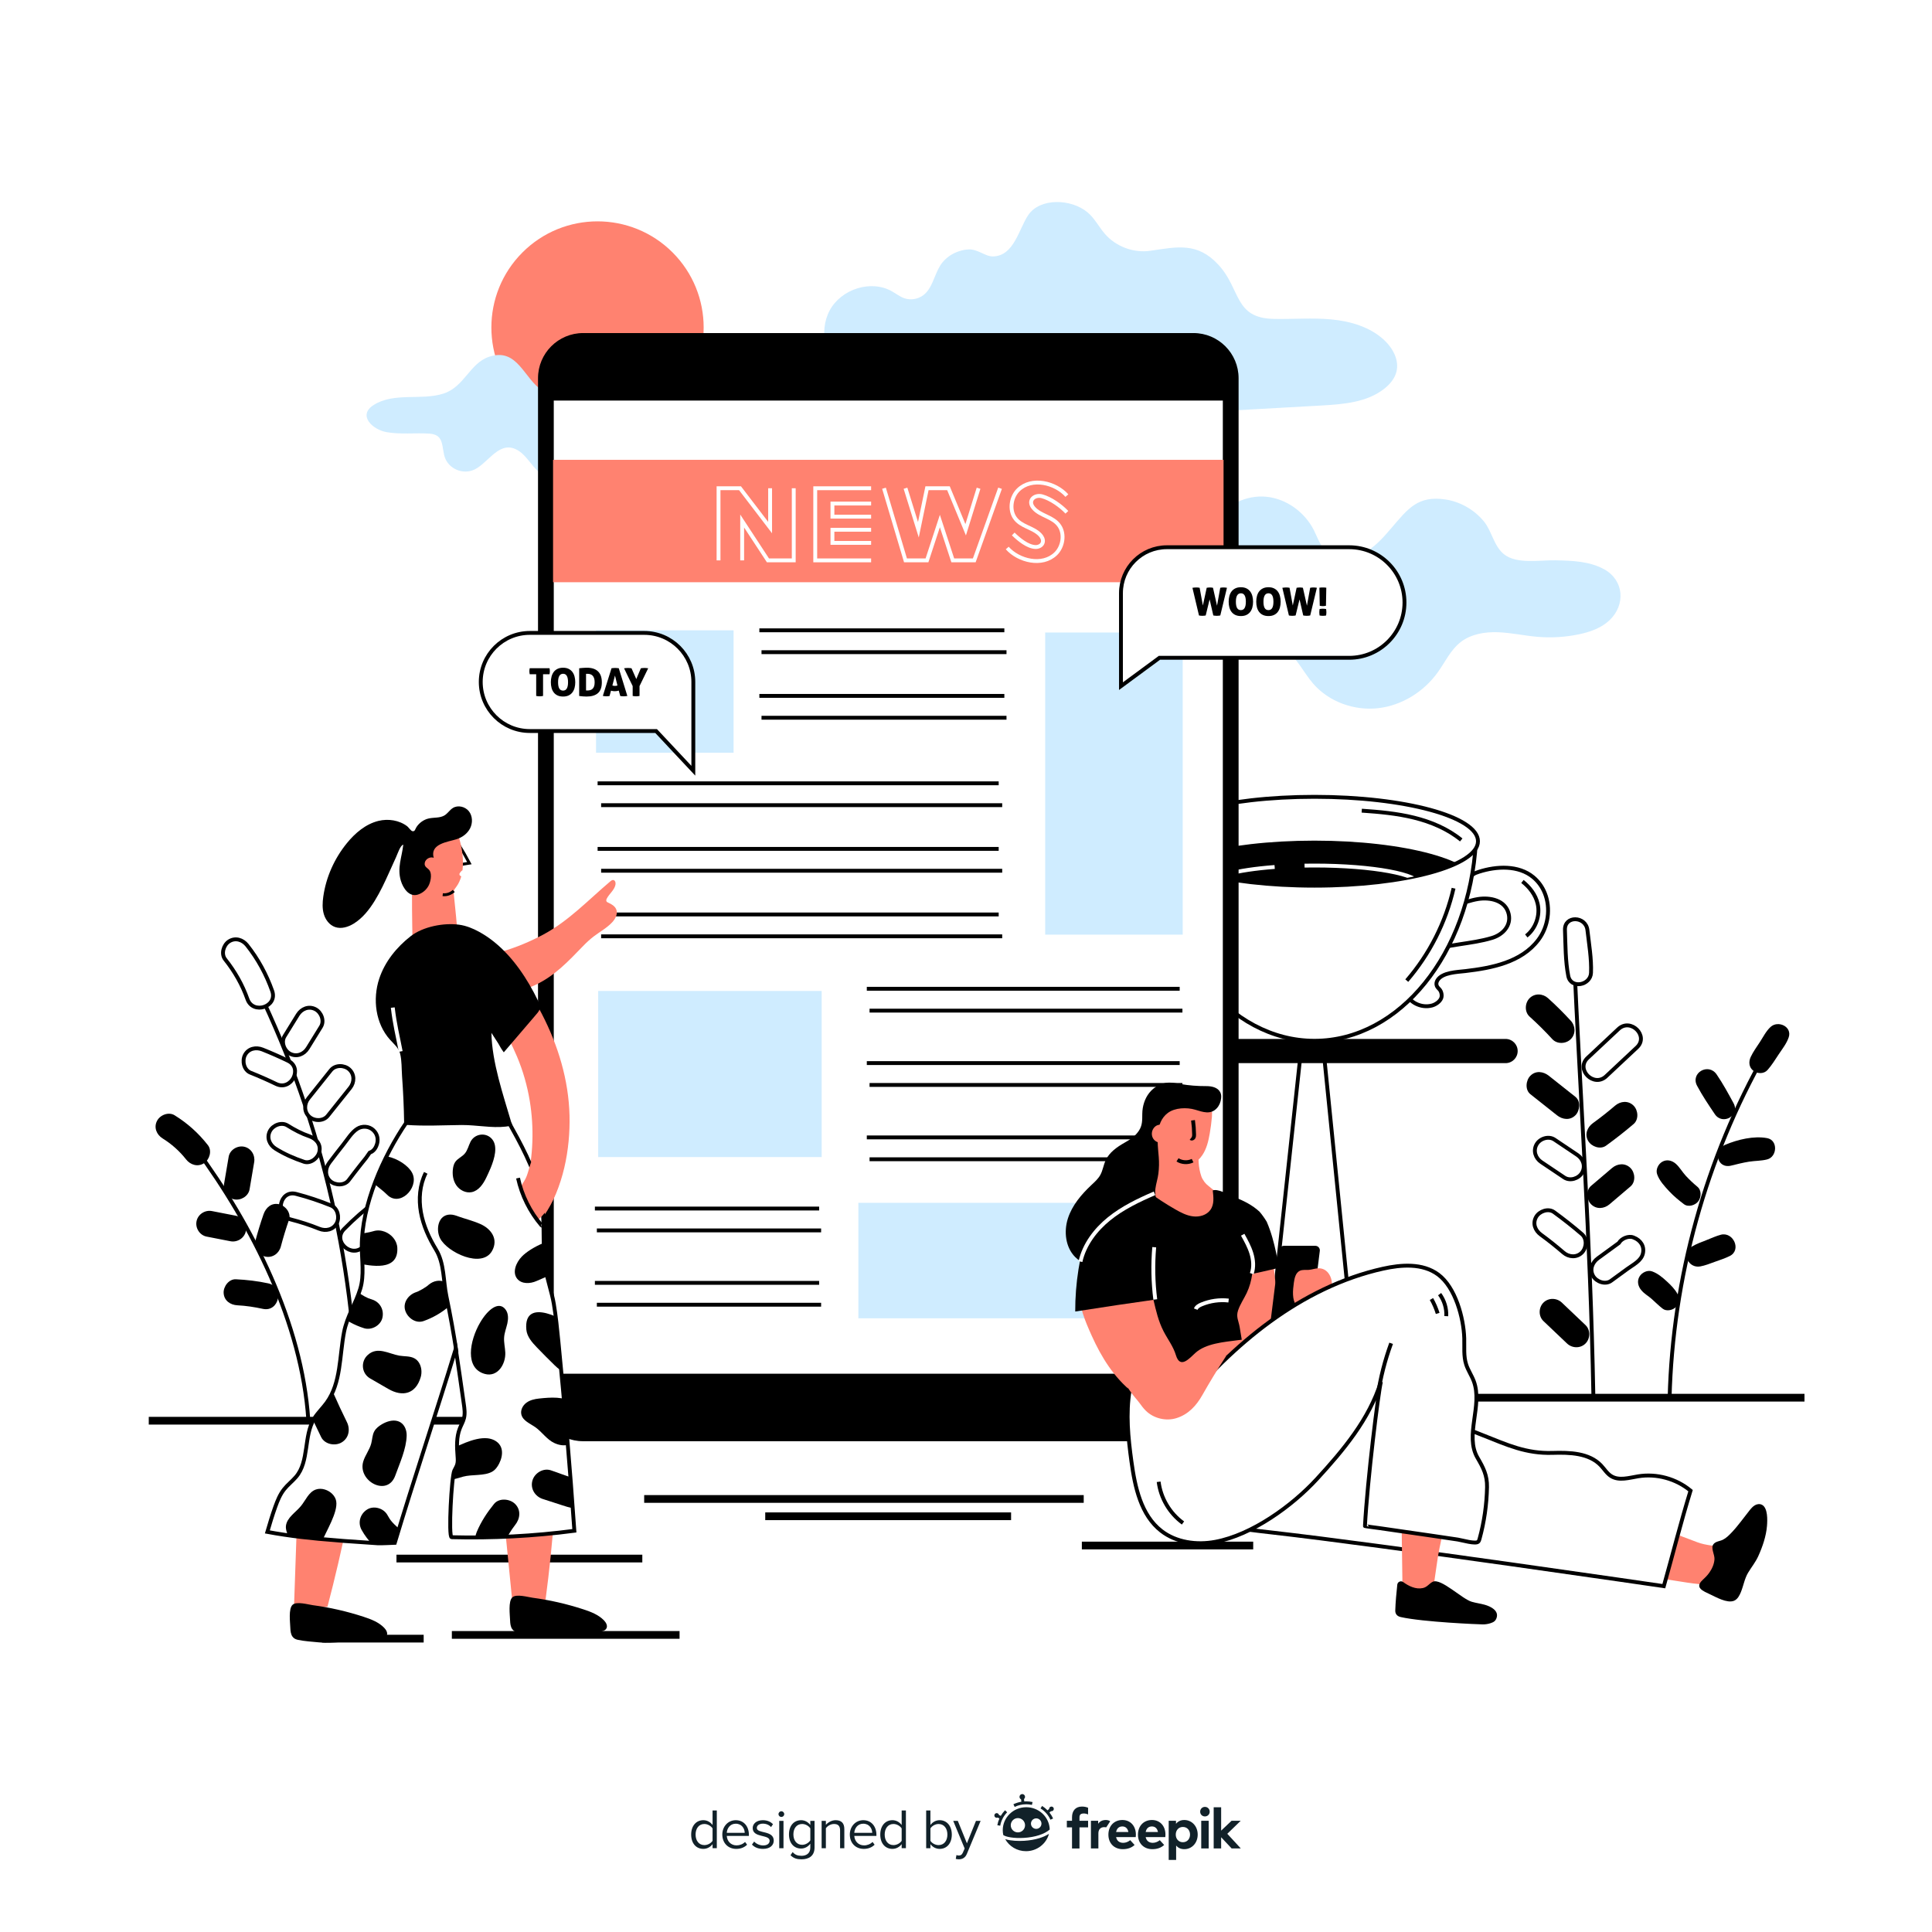 <?xml version="1.0" encoding="utf-8"?>
<!-- Generator: Adobe Illustrator 27.5.0, SVG Export Plug-In . SVG Version: 6.00 Build 0)  -->
<svg version="1.1" xmlns="http://www.w3.org/2000/svg" xmlns:xlink="http://www.w3.org/1999/xlink" x="0px" y="0px"
	 viewBox="0 0 500 500" style="enable-background:new 0 0 500 500;" xml:space="preserve">
<g id="BACKGROUND">
	<rect id="XMLID_28_" y="0" style="fill:#FFFFFF;" width="500" height="500"/>
</g>
<g id="OBJEKTS">
	<g id="XMLID_55_">
	</g>
	<g id="XMLID_122_">
	</g>
	<g>
		<g>
			
				<line style="fill:#FFFFFF;stroke:#000000;stroke-width:2;stroke-miterlimit:10;" x1="166.713" y1="387.928" x2="280.465" y2="387.928"/>
			
				<line style="fill:#FFFFFF;stroke:#000000;stroke-width:2;stroke-miterlimit:10;" x1="198.043" y1="392.409" x2="261.667" y2="392.409"/>
			
				<line style="fill:#FFFFFF;stroke:#000000;stroke-width:2;stroke-miterlimit:10;" x1="279.983" y1="399.978" x2="324.327" y2="399.978"/>
			
				<line style="fill:#FFFFFF;stroke:#000000;stroke-width:2;stroke-miterlimit:10;" x1="116.94" y1="423.114" x2="175.871" y2="423.114"/>
			
				<line style="fill:#FFFFFF;stroke:#000000;stroke-width:2;stroke-miterlimit:10;" x1="83.326" y1="424.078" x2="109.646" y2="424.078"/>
			
				<line style="fill:#FFFFFF;stroke:#000000;stroke-width:2;stroke-miterlimit:10;" x1="102.606" y1="403.352" x2="166.231" y2="403.352"/>
		</g>
		<path style="fill:none;stroke:#000000;stroke-miterlimit:10;" d="M352.283,368.648l-9.575-95.152
			c-0.547-5.108-5.149-5.584-6.126-0.633l-10.327,95.785"/>
		<path d="M389.639,275.14H209.852c-1.73,0-3.133-1.403-3.133-3.133l0,0c0-1.73,1.403-3.133,3.133-3.133h179.787
			c1.73,0,3.133,1.403,3.133,3.133l0,0C392.772,273.737,391.369,275.14,389.639,275.14z"/>
		
			<line style="fill:#FFFFFF;stroke:#000000;stroke-width:2;stroke-miterlimit:10;" x1="320.546" y1="361.723" x2="467" y2="361.723"/>
		<path style="fill:#FFFFFF;stroke:#000000;stroke-width:2;stroke-miterlimit:10;" d="M38.5,367.684c0.964,0,115.68,0,115.68,0"/>
		<g>
			<path style="fill:none;stroke:#000000;stroke-miterlimit:10;" d="M65.118,252.74c17.349,34.637,26.748,73.227,27.268,111.963"/>
			<path style="fill:none;stroke:#000000;stroke-miterlimit:10;" d="M50.707,297.306c14.626,19.852,27.418,45.14,29.079,70.096"/>
			<path style="fill:#FFFFFF;stroke:#000000;stroke-miterlimit:10;" d="M70.444,256.449c-1.519-4.274-3.683-8.277-6.506-11.83
				c-1.133-1.426-3.039-2.048-4.668-0.989c-1.417,0.922-2.128,3.234-0.989,4.668c2.481,3.123,4.42,6.516,5.756,10.275
				C65.49,262.659,71.904,260.556,70.444,256.449z"/>
			<path style="fill:#FFFFFF;stroke:#000000;stroke-miterlimit:10;" d="M81.617,261.175c-1.724-0.891-3.588-0.111-4.549,1.445
				c-1.143,1.851-2.285,3.701-3.428,5.552c-0.957,1.551-0.086,3.758,1.445,4.549c1.724,0.891,3.588,0.111,4.549-1.445
				c1.143-1.851,2.285-3.701,3.428-5.552C84.02,264.173,83.149,261.966,81.617,261.175z"/>
			<path style="fill:#FFFFFF;stroke:#000000;stroke-miterlimit:10;" d="M90.386,276.759c-1.284-1.167-3.625-1.202-4.767,0.228
				c-1.933,2.419-3.865,4.837-5.798,7.255c-1.137,1.423-1.18,3.487,0.228,4.767c1.284,1.168,3.625,1.201,4.767-0.228
				c1.933-2.418,3.865-4.837,5.798-7.255C91.75,280.103,91.793,278.039,90.386,276.759z"/>
			<path style="fill:#FFFFFF;stroke:#000000;stroke-miterlimit:10;" d="M96.663,292.527c-0.026-0.024-0.051-0.048-0.077-0.072
				c-1.102-1.032-2.857-1.124-4.109-0.331c-1.471,0.931-2.561,2.761-3.633,4.109c-1.224,1.539-2.425,3.096-3.609,4.665
				c-1.097,1.454-1.206,3.463,0.228,4.767c1.253,1.14,3.664,1.234,4.767-0.228c1.036-1.373,2.084-2.738,3.151-4.088
				c0.457-0.578,0.917-1.155,1.381-1.728c0.218-0.27,0.576-0.854,0.905-1.301c0.685-0.248,1.297-0.768,1.689-1.663
				c0.012-0.027,0.024-0.054,0.035-0.081C98.005,295.176,97.806,293.597,96.663,292.527z"/>
			<path style="fill:#FFFFFF;stroke:#000000;stroke-miterlimit:10;" d="M102.127,311.74c-0.948-1.457-3.198-2.079-4.668-0.989
				c-3.002,2.227-5.83,4.68-8.443,7.353c-3.044,3.115,1.964,7.64,4.995,4.539c2.219-2.27,4.578-4.344,7.128-6.236
				C102.601,315.323,103.164,313.334,102.127,311.74z"/>
			<path style="fill:#FFFFFF;stroke:#000000;stroke-miterlimit:10;" d="M74.562,274.536c-2.176-1.053-4.385-2.026-6.63-2.921
				c-1.691-0.674-3.654-0.286-4.549,1.445c-0.773,1.496-0.257,3.871,1.445,4.549c2.245,0.895,4.454,1.868,6.63,2.921
				C75.368,282.422,78.475,276.431,74.562,274.536z"/>
			<path style="fill:#FFFFFF;stroke:#000000;stroke-miterlimit:10;" d="M80.06,294.059c-1.994-0.676-3.883-1.675-5.662-2.79
				c-1.544-0.968-3.761-0.078-4.549,1.445c-0.895,1.733-0.104,3.577,1.445,4.549c2.326,1.458,4.772,2.518,7.367,3.397
				c1.729,0.586,3.654-0.968,4-2.602C83.077,296.1,81.794,294.646,80.06,294.059z"/>
			<path style="fill:#FFFFFF;stroke:#000000;stroke-miterlimit:10;" d="M85.708,312.001c-2.967-1.202-5.999-2.223-9.1-3.021
				c-4.209-1.082-5.599,5.521-1.398,6.602c2.521,0.648,4.982,1.436,7.395,2.413c1.687,0.683,3.658,0.279,4.549-1.445
				C87.93,315.046,87.406,312.688,85.708,312.001z"/>
			<path d="M53.803,296.362c-2.436-3.11-5.255-5.649-8.615-7.73c-1.549-0.959-3.758-0.085-4.549,1.445
				c-0.892,1.726-0.11,3.586,1.445,4.549c2.31,1.43,4.386,3.275,6.062,5.415c1.123,1.434,3.046,2.044,4.668,0.989
				C54.239,300.103,54.932,297.804,53.803,296.362z"/>
			<path d="M65.781,300.768c0.305-1.797-0.766-3.611-2.602-4c-1.732-0.367-3.694,0.797-4,2.602c-0.397,2.34-0.794,4.679-1.191,7.019
				c-0.305,1.797,0.766,3.611,2.602,4c1.732,0.367,3.694-0.797,4-2.602C64.987,305.447,65.384,303.108,65.781,300.768z"/>
			<path d="M72.205,311.648c-1.971-0.418-3.397,0.873-4,2.602c-0.799,2.293-1.508,4.612-2.127,6.96c-0.465,1.764,0.88,3.635,2.602,4
				c1.86,0.394,3.534-0.833,4-2.602c0.619-2.348,1.327-4.667,2.127-6.96C75.408,313.924,73.827,311.992,72.205,311.648z"/>
			<path d="M61.026,314.627c-2.052-0.4-4.105-0.8-6.157-1.2c-1.789-0.349-3.618,0.797-4,2.602c-0.374,1.767,0.805,3.65,2.602,4
				c2.052,0.4,4.105,0.8,6.157,1.201c1.789,0.349,3.618-0.797,4-2.602C64.002,316.86,62.823,314.977,61.026,314.627z"/>
			<path d="M69.429,332.133c-2.768-0.6-5.556-0.918-8.384-1.059c-1.821-0.091-3.265,1.897-3.166,3.572
				c0.118,1.984,1.745,3.074,3.572,3.165c2.218,0.111,4.41,0.453,6.579,0.923C72.275,339.655,73.679,333.054,69.429,332.133z"/>
		</g>
		<g>
			<path style="fill:#FFFFFF;stroke:#000000;stroke-miterlimit:10;" d="M412.357,360.871c-0.787-41.387-3.362-76.073-5.043-114.109"
				/>
			<path style="fill:#FFFFFF;stroke:#000000;stroke-miterlimit:10;" d="M410.823,240.688c-0.413-3.619-5.954-3.823-5.812,0
				c0.145,3.913,0.108,8.026,0.853,11.877c0.665,3.438,5.758,2.454,5.89-0.797C411.9,248.122,411.236,244.309,410.823,240.688z"/>
			<path style="fill:#FFFFFF;stroke:#000000;stroke-miterlimit:10;" d="M418.857,266.306c-2.662,2.494-5.324,4.987-7.986,7.481
				c-3.176,2.975,1.603,7.74,4.772,4.772c2.662-2.494,5.324-4.987,7.987-7.481C426.805,268.102,422.026,263.338,418.857,266.306z"/>
			<path d="M422.767,286.136c-1.375-1.374-3.381-1.186-4.772,0c-1.862,1.589-3.776,3.102-5.759,4.537
				c-1.474,1.066-2.194,2.935-1.21,4.616c0.852,1.456,3.132,2.284,4.616,1.211c2.447-1.77,4.827-3.632,7.125-5.592
				C424.154,289.724,423.983,287.353,422.767,286.136z"/>
			<path d="M421.97,302.28c-1.376-1.376-3.38-1.185-4.772,0c-1.808,1.538-3.615,3.076-5.423,4.615c-1.389,1.181-1.216,3.556,0,4.771
				c1.376,1.376,3.379,1.185,4.772,0c1.807-1.538,3.615-3.076,5.423-4.614C423.359,305.87,423.186,303.495,421.97,302.28z"/>
			<path style="fill:#FFFFFF;stroke:#000000;stroke-miterlimit:10;" d="M422.82,320.29c-0.04-0.016-0.08-0.031-0.121-0.047
				c-1.271-0.492-3.075,0.281-3.747,1.454c-0.173,0.126-0.347,0.253-0.52,0.379c-0.545,0.397-1.089,0.794-1.634,1.19l-3.267,2.381
				c-1.471,1.072-2.196,2.931-1.211,4.616c0.849,1.452,3.136,2.29,4.616,1.21c1.429-1.042,2.859-2.083,4.288-3.125
				c1.438-1.048,3.502-2.04,3.951-3.909C425.635,322.533,424.571,320.968,422.82,320.29z"/>
			<path d="M406.514,264.162c-1.868-2.039-3.829-3.984-5.883-5.835c-1.353-1.219-3.436-1.336-4.772,0
				c-1.239,1.239-1.359,3.547,0,4.772c2.054,1.851,4.015,3.796,5.883,5.835c1.232,1.344,3.523,1.249,4.772,0
				C407.852,267.595,407.748,265.509,406.514,264.162z"/>
			<path d="M407.714,283.859l-6.883-5.456c-1.427-1.131-3.379-1.393-4.772,0c-1.174,1.174-1.436,3.633,0,4.772l6.883,5.456
				c1.427,1.131,3.379,1.393,4.772,0C408.888,287.456,409.149,284.997,407.714,283.859z"/>
			<path style="fill:#FFFFFF;stroke:#000000;stroke-miterlimit:10;" d="M408.218,298.899l-5.922-3.973
				c-1.514-1.016-3.737-0.293-4.616,1.21c-0.97,1.658-0.307,3.598,1.21,4.616l5.922,3.973c1.514,1.016,3.737,0.293,4.616-1.21
				C410.399,301.857,409.736,299.917,408.218,298.899z"/>
			<path style="fill:#FFFFFF;stroke:#000000;stroke-miterlimit:10;" d="M409.39,319.397c-2.322-1.999-4.73-3.894-7.207-5.698
				c-1.474-1.073-3.762-0.251-4.616,1.211c-0.998,1.707-0.267,3.54,1.21,4.616c2.014,1.466,3.954,3.018,5.841,4.643
				c1.38,1.188,3.415,1.356,4.772,0C410.606,322.952,410.776,320.591,409.39,319.397z"/>
			<path d="M410.325,342.928c-2.038-1.937-4.076-3.874-6.114-5.81c-1.321-1.255-3.46-1.312-4.772,0
				c-1.267,1.267-1.325,3.512,0,4.772c2.038,1.937,4.076,3.874,6.114,5.81c1.321,1.255,3.46,1.312,4.772,0
				C411.592,346.434,411.651,344.188,410.325,342.928z"/>
		</g>
		
			<ellipse transform="matrix(0.707 -0.707 0.707 0.707 -14.627 134.185)" style="fill:#FF8270;" cx="154.663" cy="84.749" rx="27.474" ry="27.474"/>
		<path style="fill:#CFECFF;" d="M259.381,104.134c2.274,0.509,4.487,1.184,6.648,2.85c2.609,2.011,4.586,4.742,7.15,6.811
			c6.241,5.034,15.891,5.264,22.365,0.533c2.601-1.901,4.716-4.492,7.592-5.943c2.771-1.398,5.97-1.598,9.069-1.771
			c9.883-0.554,19.766-1.108,29.649-1.662c5.772-0.324,11.955-0.798,16.471-4.408c1.411-1.128,2.634-2.595,3.075-4.348
			c0.745-2.964-0.909-6.063-3.139-8.153c-3.646-3.417-8.725-4.909-13.701-5.377c-4.975-0.468-9.988-0.025-14.983-0.137
			c-10.221-0.231-8.414-7.67-14.232-13.986c-5.451-5.917-10.632-4.668-17.655-3.644c-4.275,0.623-8.817-1.046-11.671-4.29
			c-1.605-1.824-2.705-4.1-4.569-5.659c-4.234-3.542-12.297-3.8-15.345,0.711c-2.439,3.609-3.664,10.587-9.103,10.7
			c-2.061,0.043-3.958-1.963-6.42-1.806c-2.859,0.182-5.708,1.708-7.247,4.155c-1.585,2.522-2.01,5.882-4.382,7.685
			c-1.378,1.048-3.288,1.352-4.924,0.785c-1.154-0.4-2.129-1.183-3.191-1.786c-5.45-3.092-13.167-0.569-16.122,4.957
			c-2.955,5.526-1.05,13.02,3.921,16.835c4.633,3.556,10.908,3.951,16.746,3.791c5.838-0.16,11.894-0.695,17.333,1.441
			C255,103.314,257.218,103.649,259.381,104.134z"/>
		<path style="fill:#CFECFF;" d="M331.186,167.196c0.332,0.166,0.657,0.35,0.974,0.555c3.37,2.172,5.055,6.135,7.679,9.167
			c4.067,4.699,10.579,7.047,16.756,6.367c6.177-0.681,11.904-4.261,15.516-9.317c1.898-2.658,3.31-5.765,5.883-7.777
			c2.69-2.105,6.288-2.693,9.702-2.567c3.413,0.126,6.771,0.89,10.174,1.183c3.583,0.309,7.211,0.092,10.731-0.643
			c2.889-0.603,5.804-1.61,7.942-3.645c4.235-4.033,3.715-10.334-1.336-13.16c-3.793-2.122-8.339-2.264-12.684-2.353
			c-3.999-0.083-9.987,1.067-13.273-1.554c-2.688-2.145-3.11-5.951-5.233-8.526c-2.471-2.996-6.069-5.077-9.913-5.66
			c-7.145-1.083-9.721,2.378-13.922,7.289c-2.242,2.62-4.578,5.315-7.689,6.802c-3.111,1.488-7.233,1.441-9.623-1.045
			c-1.353-1.408-1.959-3.348-2.839-5.092c-2.352-4.66-7.072-8.129-12.266-8.655c-5.193-0.526-10.659,2.064-13.271,6.583
			c-1.873,3.241-2.505,7.496-5.66,9.509c-2.635,1.681-6.112,1.142-9.045,2.222c-6.038,2.224-7.496,11.391-2.73,15.587
			c2.415,2.126,5.725,2.884,8.913,3.312c3.908,0.525,7.868,0.665,11.804,0.42C322.302,165.915,327.208,165.208,331.186,167.196z"/>
		<path style="fill:#CFECFF;" d="M151.1,110.096c-2.427,3.771,1.883,5.171,2.273,8.318c0.81,6.543-8.61,6.663-12.285,4.872
			c-3.203-1.561-4.569-5.741-7.765-7.102c-4.583-1.951-7.293,4.277-11.122,5.571c-3.028,1.024-6.576-0.789-7.27-4.065
			c-0.605-2.858-0.323-5.251-3.865-5.472c-3.649-0.228-7.309,0.25-10.945-0.364c-3.673-0.62-7.664-4.353-3.418-7.041
			c5.314-3.364,12.298-1.106,18.03-2.942c5.485-1.757,6.791-7.84,11.84-9.535c7.411-2.488,9.005,5.747,13.832,8.764
			c5.598,3.499,12.771-0.463,18.346,3.077c3.045,1.934,1.7,5.118-1.723,5.576C155.057,110.017,152.994,109.483,151.1,110.096z"/>
		<g>
			<path style="fill:#FFFFFF;stroke:#000000;stroke-miterlimit:10;" d="M399.787,231.117c-0.63-1.554-1.614-2.968-2.975-4.098
				c-3.825-3.178-9.548-2.856-14.031-1.418c-1.352,0.434-1.851,0.699-2.499,1.907c-1.542,2.874-3.084,5.748-4.626,8.622l1.329-1.945
				c1.815-0.53,3.598-1.197,5.463-1.507c3.112-0.516,7.167,0.259,7.997,3.841c0.708,3.056-1.554,5.371-4.267,6.2
				c-5.515,1.686-11.511,1.548-16.88,3.654c-2.186,0.857-4.345,2.202-5.335,4.331c-0.307,0.661-0.49,1.376-0.596,2.097
				c-0.198,1.343-0.132,2.744,0.356,4.011c1.028,2.67,4.118,4.164,6.89,3.41c0.916-0.249,2.07-1.017,2.396-1.964
				c0.232-0.673,0.02-1.659-0.447-2.182c-0.254-0.285-0.552-0.545-0.707-0.894c-0.21-0.474-0.114-1.044,0.157-1.486
				c1.261-2.057,5.134-2.133,7.241-2.382c6.788-0.8,14.48-2.245,18.872-8.064C400.708,239.826,401.371,235.026,399.787,231.117z"/>
			<path style="fill:#FFFFFF;stroke:#000000;stroke-miterlimit:10;" d="M298.426,217.972c1.606,28.733,19.689,51.383,41.761,51.383
				c22.072,0,40.155-22.65,41.761-51.383H298.426z"/>
			<ellipse style="fill:#FFFFFF;stroke:#000000;stroke-miterlimit:10;" cx="340.187" cy="217.714" rx="42.312" ry="11.5"/>
			<g>
				<defs>
					<ellipse id="SVGID_1_" cx="340.187" cy="217.714" rx="42.312" ry="11.5"/>
				</defs>
				<clipPath id="SVGID_00000161607825377790868200000000233941775896919730_">
					<use xlink:href="#SVGID_1_"  style="overflow:visible;"/>
				</clipPath>
				
					<ellipse style="clip-path:url(#SVGID_00000161607825377790868200000000233941775896919730_);" cx="340.187" cy="229.056" rx="42.312" ry="11.5"/>
				
					<path style="clip-path:url(#SVGID_00000161607825377790868200000000233941775896919730_);stroke:#FFFFFF;stroke-miterlimit:10;" d="
					M329.879,224.374c-9.964,0.753-16.988,2.565-16.988,4.682c0,2.793,12.221,5.057,27.296,5.057
					c15.075,0,27.296-2.264,27.296-5.057S355.262,224,340.187,224c-0.868,0-1.725,0.008-2.573,0.023"/>
			</g>
			<path style="fill:#FFFFFF;stroke:#000000;stroke-miterlimit:10;" d="M394.006,228.123c1.864,1.459,3.393,3.445,3.933,5.75
				c0.71,3.032-0.483,6.426-2.935,8.346"/>
			<path style="fill:#FFFFFF;stroke:#000000;stroke-miterlimit:10;" d="M376.181,229.875c-2.014,8.795-6.21,17.081-12.109,23.907"/>
			<path style="fill:#FFFFFF;stroke:#000000;stroke-miterlimit:10;" d="M378.165,217.377c-3.524-2.875-7.825-4.683-12.241-5.773
				c-4.416-1.09-8.97-1.494-13.507-1.806"/>
		</g>
		<g>
			<path d="M308.862,372.986H150.922c-6.453,0-11.684-5.231-11.684-11.684V97.879c0-6.453,5.231-11.684,11.684-11.684h157.939
				c6.453,0,11.684,5.231,11.684,11.684v263.424C320.546,367.755,315.314,372.986,308.862,372.986z"/>
			<rect x="142.814" y="103.165" style="fill:#FFFFFF;stroke:#000000;stroke-miterlimit:10;" width="174.155" height="252.852"/>
			<g>
				<line style="fill:none;stroke:#000000;stroke-miterlimit:10;" x1="196.523" y1="163.125" x2="259.924" y2="163.125"/>
				<line style="fill:none;stroke:#000000;stroke-miterlimit:10;" x1="197.079" y1="168.782" x2="260.481" y2="168.782"/>
			</g>
			<g>
				<line style="fill:none;stroke:#000000;stroke-miterlimit:10;" x1="224.33" y1="255.894" x2="305.301" y2="255.894"/>
				<line style="fill:none;stroke:#000000;stroke-miterlimit:10;" x1="225.041" y1="261.551" x2="306.011" y2="261.551"/>
			</g>
			<g>
				<line style="fill:none;stroke:#000000;stroke-miterlimit:10;" x1="224.33" y1="275.126" x2="305.301" y2="275.126"/>
				<line style="fill:none;stroke:#000000;stroke-miterlimit:10;" x1="225.041" y1="280.783" x2="306.011" y2="280.783"/>
			</g>
			<g>
				<line style="fill:none;stroke:#000000;stroke-miterlimit:10;" x1="153.958" y1="312.77" x2="211.994" y2="312.77"/>
				<line style="fill:none;stroke:#000000;stroke-miterlimit:10;" x1="154.467" y1="318.427" x2="212.503" y2="318.427"/>
			</g>
			<g>
				<line style="fill:none;stroke:#000000;stroke-miterlimit:10;" x1="153.958" y1="332.003" x2="211.994" y2="332.003"/>
				<line style="fill:none;stroke:#000000;stroke-miterlimit:10;" x1="154.467" y1="337.659" x2="212.503" y2="337.659"/>
			</g>
			<g>
				<line style="fill:none;stroke:#000000;stroke-miterlimit:10;" x1="224.33" y1="294.359" x2="305.301" y2="294.359"/>
				<line style="fill:none;stroke:#000000;stroke-miterlimit:10;" x1="225.041" y1="300.016" x2="306.011" y2="300.016"/>
			</g>
			<g>
				<line style="fill:none;stroke:#000000;stroke-miterlimit:10;" x1="196.523" y1="180.095" x2="259.924" y2="180.095"/>
				<line style="fill:none;stroke:#000000;stroke-miterlimit:10;" x1="197.079" y1="185.752" x2="260.481" y2="185.752"/>
			</g>
			<g>
				<line style="fill:none;stroke:#000000;stroke-miterlimit:10;" x1="154.662" y1="202.721" x2="258.458" y2="202.721"/>
				<line style="fill:none;stroke:#000000;stroke-miterlimit:10;" x1="155.573" y1="208.378" x2="259.368" y2="208.378"/>
			</g>
			<g>
				<line style="fill:none;stroke:#000000;stroke-miterlimit:10;" x1="154.662" y1="219.691" x2="258.458" y2="219.691"/>
				<line style="fill:none;stroke:#000000;stroke-miterlimit:10;" x1="155.573" y1="225.348" x2="259.368" y2="225.348"/>
			</g>
			<g>
				<line style="fill:none;stroke:#000000;stroke-miterlimit:10;" x1="154.662" y1="236.661" x2="258.458" y2="236.661"/>
				<line style="fill:none;stroke:#000000;stroke-miterlimit:10;" x1="155.573" y1="242.318" x2="259.368" y2="242.318"/>
			</g>
			<rect x="154.255" y="163.125" style="fill:#CFECFF;" width="35.594" height="31.677"/>
			<rect x="154.811" y="256.46" style="fill:#CFECFF;" width="57.84" height="42.991"/>
			<rect x="143.132" y="119.003" style="fill:#FF8270;" width="173.521" height="31.677"/>
			<rect x="270.491" y="163.691" style="fill:#CFECFF;" width="35.594" height="78.191"/>
			<rect x="222.143" y="311.29" style="fill:#CFECFF;" width="83.942" height="29.884"/>
			<g>
				<polyline style="fill:none;stroke:#FFFFFF;stroke-miterlimit:10;" points="185.956,145.024 185.956,126.357 191.517,126.357 
					199.303,136.539 199.303,126.357 				"/>
				<polyline style="fill:none;stroke:#FFFFFF;stroke-miterlimit:10;" points="205.421,126.357 205.421,145.024 198.747,145.024 
					192.073,134.842 192.073,145.024 				"/>
				<polyline style="fill:none;stroke:#FFFFFF;stroke-miterlimit:10;" points="225.443,145.024 210.983,145.024 210.983,126.357 
					225.443,126.357 				"/>
				<polyline style="fill:none;stroke:#FFFFFF;stroke-miterlimit:10;" points="225.443,130.317 215.432,130.317 215.432,133.711 
					225.443,133.711 				"/>
				<polyline style="fill:none;stroke:#FFFFFF;stroke-miterlimit:10;" points="225.443,137.105 215.432,137.105 215.432,140.499 
					225.443,140.499 				"/>
				<polyline style="fill:none;stroke:#FFFFFF;stroke-miterlimit:10;" points="228.78,126.357 234.341,145.024 239.903,145.024 
					243.24,134.842 246.577,145.024 252.138,145.024 258.812,126.357 				"/>
				<polyline style="fill:none;stroke:#FFFFFF;stroke-miterlimit:10;" points="253.25,126.357 249.914,137.105 245.464,126.357 
					239.903,126.357 237.678,137.105 234.341,126.357 				"/>
				<path style="fill:none;stroke:#FFFFFF;stroke-miterlimit:10;" d="M276.106,128.259c-2.942-3.323-9.081-4.859-12.557-1.485
					c-1.82,1.767-2.401,5.014-0.951,7.189c1.558,2.337,4.676,2.49,6.55,4.414c0.488,0.501,0.873,1.192,0.748,1.887
					c-0.157,0.87-1.072,1.324-1.877,1.304c-2.081-0.05-4.37-1.999-5.794-3.376"/>
				<path style="fill:none;stroke:#FFFFFF;stroke-miterlimit:10;" d="M260.669,141.825c2.942,3.323,9.08,4.859,12.557,1.484
					c1.82-1.767,2.401-5.014,0.951-7.189c-1.629-2.444-4.964-2.556-6.742-4.697c-1.578-1.9,0.328-3.508,2.261-2.982
					c2.205,0.6,4.838,2.456,6.41,4.138"/>
			</g>
		</g>
		<g>
			<path style="fill:#FF8270;" d="M143.483,391.643c-0.542,7.462-1.305,14.907-2.289,22.323l-8.576,0.83
				c-0.702-7.066-1.404-14.132-2.106-21.197"/>
			<path d="M132.544,421.584c0.285,0.418,0.716,0.723,1.363,0.865c1.703,0.374,3.847,0.505,5.612,0.675
				c1.842,0.178,3.698,0.04,5.544-0.097c3.293-0.246,6.585-0.491,9.878-0.737c0.782-0.058,1.711-0.214,2.033-0.93
				c0.307-0.684-0.145-1.468-0.665-2.007c-1.417-1.468-3.401-2.227-5.341-2.861c-4.282-1.4-8.692-2.407-13.157-3.005
				c-1.185-0.159-4.189-1.047-5.215-0.096c-1.114,1.033-0.625,4.574-0.585,5.962C132.036,420.222,132.152,421.01,132.544,421.584z"
				/>
			<path style="fill:#FF8270;" d="M90.045,393.061c-1.548,7.611-3.315,15.205-5.298,22.77l-8.687,0.846
				c0.25-7.207,0.501-14.414,0.751-21.621"/>
			<path d="M75.668,423.512c0.285,0.418,0.716,0.723,1.363,0.865c1.703,0.374,3.847,0.505,5.612,0.675
				c1.842,0.178,3.698,0.04,5.544-0.098c3.293-0.246,6.586-0.491,9.878-0.737c0.783-0.058,1.711-0.214,2.033-0.93
				c0.307-0.684-0.145-1.468-0.666-2.007c-1.418-1.468-3.401-2.227-5.341-2.861c-4.282-1.4-8.692-2.407-13.157-3.005
				c-1.185-0.159-4.189-1.047-5.215-0.096c-1.115,1.033-0.625,4.574-0.585,5.962C75.16,422.15,75.276,422.938,75.668,423.512z"/>
			<path style="fill:#FF8270;" d="M137.109,284.955c1.141,6.957,0.88,14.145-0.735,20.981c-0.075,0.317-0.152,0.651-0.063,0.964
				c0.079,0.278,0.277,0.503,0.466,0.722c1.78,2.07,3.132,4.508,3.944,7.115c5.048-7.296,6.889-17.332,6.671-26.06
				c-0.23-9.191-2.952-18.137-7.157-26.268c-0.674-1.303-1.385-2.625-2.473-3.608c-1.93-1.743-6.976-1.909-8.48,0.592
				c-0.962,1.6-0.299,3.652,0.458,5.358c1.294,2.917,2.812,5.732,4.055,8.671C135.358,277.121,136.46,281,137.109,284.955z"/>
			<path style="fill:#FF8270;" d="M158.721,238.352c-0.087,0.108-0.176,0.213-0.268,0.313c-1.345,1.459-3.13,2.419-4.713,3.615
				c-1.004,0.759-1.931,1.617-2.807,2.521c-3.898,4.025-7.42,7.822-12.579,10.196c-5.669,2.609-11.891,3.825-18.174,3.314
				c-0.482-2.057-1.036-4.096-1.52-6.153c-0.296-1.257-1.495-3.614,0.471-3.797c7.501-0.7,14.849-2.939,21.484-6.503
				c6.613-3.553,11.649-8.958,17.34-13.77c0.213-0.18,0.461-0.365,0.739-0.342c0.509,0.043,0.689,0.718,0.589,1.219
				c-0.276,1.374-1.555,2.296-2.218,3.53c-0.132,0.246-0.238,0.554-0.095,0.793c0.095,0.16,0.276,0.243,0.445,0.32
				c0.844,0.382,1.727,0.886,2.073,1.746C159.892,236.362,159.414,237.485,158.721,238.352z"/>
			<path style="fill:#FFFFFF;stroke:#000000;stroke-miterlimit:10;" d="M144.516,347.174c-0.322-3.262-0.645-6.528-1.192-9.761
				c-0.518-3.06-1.635-6.035-2.116-9.052c-1.038-6.518,0.105-13.214-1.477-19.673c-1.622-6.623-4.969-12.673-8.28-18.634
				l-26.303,0.48c-5.971,8.759-11.558,21.313-11.523,32.092c0.011,3.542,0.66,7.431-0.383,10.897
				c-1.162,3.858-3.409,7.119-4.199,11.202c-1.204,6.224-0.768,13.136-4.479,18.276c-1.025,1.419-2.328,2.632-3.247,4.122
				c-2.775,4.505-1.239,11.054-4.711,15.105c-0.963,1.123-2.158,2.035-3.078,3.195c-1.06,1.337-1.711,2.948-2.286,4.554
				c-0.764,2.134-1.419,4.304-2.054,6.48c5.843,1.084,11.757,1.723,17.685,2.162c0.751,0.056,1.505,0.123,2.259,0.191
				c2.421,0.164,4.842,0.335,7.263,0.503c0.424,0.029,0.847,0.059,1.271,0.088c0.09,0.001,0.181,0.009,0.271,0.01
				c1.417,0.014,2.827-0.078,4.234-0.13c5.057-16.802,10.663-33.433,15.789-50.214c0.722,4.709,1.379,9.498,2.066,14.238
				c0.18,1.237,0.358,2.511,0.054,3.723c-0.232,0.928-0.734,1.764-1.084,2.655c-0.886,2.255-0.77,4.764-0.588,7.18
				c0.055,0.722,0.112,1.464-0.094,2.158c-0.166,0.559-0.492,1.054-0.742,1.581c-0.711,1.499-1.575,17.206-0.687,17.228
				c10.609,0.27,21.239-0.287,31.761-1.666C147.508,379.779,146.129,363.513,144.516,347.174z"/>
			<path style="fill:#FFFFFF;stroke:#000000;stroke-width:0.75;stroke-miterlimit:10;" d="M118.691,218.551
				c0.994,1.572,1.924,3.184,2.788,4.831c-0.7,0.111-1.4,0.221-2.1,0.332c-0.191,0.03-0.439,0.226-0.291,0.352"/>
			<path style="fill:#FF8270;" d="M117.78,234.704c-0.113-1.1-0.228-2.2-0.335-3.3c-0.027-0.279-0.054-0.564,0.013-0.837
				c0.098-0.404,0.387-0.729,0.635-1.063c0.59-0.794,1.003-1.711,1.277-2.696c-0.113-0.066-0.228-0.128-0.334-0.221
				c-0.162-0.141-0.171-0.41-0.073-0.584c0.144-0.255,0.329-0.456,0.539-0.659c0.056-0.055,0.119-0.083,0.183-0.098
				c0.348-2.602-0.065-5.451-0.676-7.69c-0.351-1.287-0.642-2.909-1.753-3.784c-0.641-0.505-1.51-0.654-2.319-0.55
				c-3.544,0.456-6.288,3.119-7.356,6.434c-0.715,2.218-0.823,4.581-0.883,6.91c-0.15,5.778-0.042,11.559,0.066,17.337
				c0.011,0.561,0.099,1.243,0.619,1.46c0.769,0.318,1.504,0.828,2.315,1.025c1.904,0.462,3.915-0.286,5.534-1.39
				c0.745,0,1.951-1.76,2.316-2.3c0.661-0.978,0.82-1.57,0.727-2.743C118.137,238.204,117.96,236.454,117.78,234.704z"/>
			<path d="M116.082,210.109c0.346-0.363,0.687-0.731,1.109-0.997c1.311-0.825,3.199-0.376,4.158,0.84
				c0.96,1.216,1.018,3.005,0.326,4.39c-0.692,1.386-2.041,2.375-3.516,2.847c-2.206,0.706-6.959,1.146-5.916,4.811
				c-0.939-0.364-2.128,0.297-2.316,1.286c-0.226,1.189,0.892,1.295,1.336,2.143c0.538,1.027,0.161,2.819-0.344,3.779
				c-0.576,1.094-1.597,1.945-2.776,2.314c-2.29,0.717-3.84-1.689-4.414-3.625c-0.983-3.316,0.289-6.08,0.636-9.303
				c-0.791,0.196-1.496,2.442-1.868,3.236c-0.603,1.29-1.176,2.595-1.759,3.894c-1.135,2.526-2.303,5.045-3.761,7.404
				c-1.424,2.302-3.146,4.501-5.455,5.914c-1.439,0.881-3.225,1.433-4.817,0.871c-1.441-0.508-2.464-1.865-2.898-3.33
				c-0.434-1.465-0.354-3.033-0.141-4.546c0.711-5.045,2.879-9.86,6.094-13.811c2.143-2.634,4.877-4.963,8.173-5.776
				c2.501-0.617,5.382-0.197,7.454,1.391c0.329,0.252,0.962,1.188,1.331,1.263c0.707,0.142,0.705-0.526,1.08-1.086
				c0.727-1.087,1.867-1.909,3.148-2.197c1.377-0.31,2.92-0.069,4.117-0.816C115.449,210.766,115.767,210.44,116.082,210.109z"/>
			<g>
				<path d="M130.383,272.34c2.608-3.047,5.216-6.094,7.824-9.14c1.548-1.809,2.037-2.13,0.983-4.31
					c-0.676-1.398-1.404-2.772-2.191-4.111c-3.184-5.422-7.402-10.551-12.987-13.618c-1.61-0.884-3.341-1.59-5.16-1.844
					c-3.987-0.556-9.387,0.487-12.572,2.973c-3.632,2.835-6.67,6.574-8.134,10.987c-1.765,5.32-0.957,11.637,2.793,15.804
					c0.992,1.102,2.233,2.107,2.606,3.579c0.464,1.828,0.371,4.01,0.508,5.89c0.293,4.013,0.475,8.034,0.537,12.056
					c0.002,0.119,0.046,0.208,0.104,0.281c0.076,0.12,0.196,0.212,0.373,0.226c4.805,0.371,9.604,0.086,14.414,0.04
					c0.44-0.004,0.887,0.01,1.335,0.028c0.1,0.003,0.2,0.006,0.3,0.009c3.659,0.178,7.526,0.907,11.04,0.168
					c0.195-0.041,0.292-0.167,0.329-0.323c0.033-0.16-0.019-0.337-0.136-0.462c-2.15-7.324-5.021-15.652-5.175-23.279
					c0.591,0.915,1.183,1.829,1.775,2.744C129.378,270.838,129.835,271.619,130.383,272.34z"/>
				<path d="M105.169,290.75c-0.031-0.127-0.05-0.261-0.078-0.39c-0.006,0-0.011,0-0.016-0.001
					C105.107,290.49,105.138,290.62,105.169,290.75z"/>
			</g>
			<path style="fill:none;stroke:#000000;stroke-miterlimit:10;" d="M110.185,303.532c-1.572,3.114-1.867,6.775-1.252,10.209
				c0.615,3.434,2.093,6.665,3.905,9.646c2.19,3.603,1.859,8.083,2.692,12.078c1.005,4.823,1.877,9.673,2.621,14.543"/>
			<path style="fill:#FF8270;" d="M135.662,305.658c-0.338,0.522-0.726,1.05-0.796,1.668c-0.045,0.395,0.045,0.791,0.152,1.174
				c0.752,2.706,2.503,5.041,4.189,7.246c3.711-3.284,5.512-8.248,6.294-13.141c0.152-0.951,0.261-1.973-0.166-2.836
				c-0.428-0.865-1.338-1.413-2.278-1.633c-2.454-0.573-4.379-0.031-5.436,2.275C136.85,302.089,136.672,304.096,135.662,305.658z"
				/>
			<path style="fill:none;stroke:#000000;stroke-miterlimit:10;" d="M140.482,317.077c0.187,0.088-0.201,0.208-0.335,0.05
				c-2.992-3.498-5.103-7.745-6.083-12.243"/>
			<path style="fill:none;stroke:#000000;stroke-width:0.75;stroke-miterlimit:10;" d="M117.429,230.573
				c-0.747,0.722-1.823,1.089-2.856,0.973"/>
			<g>
				<defs>
					<path id="SVGID_00000163041929692516155930000009750196517520749996_" d="M144.516,347.174
						c-0.322-3.262-0.645-6.528-1.192-9.761c-0.518-3.06-1.635-6.035-2.116-9.052c-1.038-6.518,0.105-13.214-1.477-19.673
						c-1.622-6.623-4.969-12.673-8.28-18.634l-26.303,0.48c-5.971,8.759-11.558,21.313-11.523,32.092
						c0.011,3.542,0.66,7.431-0.383,10.897c-1.162,3.858-3.409,7.119-4.199,11.202c-1.204,6.224-0.768,13.136-4.479,18.276
						c-1.025,1.419-2.328,2.632-3.247,4.122c-2.775,4.505-1.239,11.054-4.711,15.105c-0.963,1.123-2.158,2.035-3.078,3.195
						c-1.06,1.337-1.711,2.948-2.286,4.554c-0.764,2.134-1.419,4.304-2.054,6.48c5.843,1.084,11.757,1.723,17.685,2.162
						c0.751,0.056,1.505,0.123,2.259,0.191c2.421,0.164,4.842,0.335,7.263,0.503c0.424,0.029,0.847,0.059,1.271,0.088
						c0.09,0.001,0.181,0.009,0.271,0.01c1.417,0.014,2.827-0.078,4.234-0.13c5.057-16.802,10.663-33.433,15.789-50.214
						c0.722,4.709,1.379,9.498,2.066,14.238c0.18,1.237,0.358,2.511,0.054,3.723c-0.232,0.928-0.734,1.764-1.084,2.655
						c-0.886,2.255-0.77,4.764-0.588,7.18c0.055,0.722,0.112,1.464-0.094,2.158c-0.166,0.559-0.492,1.054-0.742,1.581
						c-0.711,1.499-1.575,17.206-0.687,17.228c10.609,0.27,21.239-0.287,31.761-1.666
						C147.508,379.779,146.129,363.513,144.516,347.174z"/>
				</defs>
				<clipPath id="SVGID_00000078764781574131770980000005153313836333792159_">
					<use xlink:href="#SVGID_00000163041929692516155930000009750196517520749996_"  style="overflow:visible;"/>
				</clipPath>
				<g style="clip-path:url(#SVGID_00000078764781574131770980000005153313836333792159_);">
					<path d="M133.308,389.219c-1.354-1.354-4.136-1.626-5.453,0c-1.808,2.231-3.342,4.563-4.461,7.214
						c-0.809,1.917-0.576,4.13,1.383,5.276c1.616,0.945,4.461,0.546,5.276-1.383c0.46-1.09,0.976-2.15,1.576-3.171
						c0.527-0.897,1.205-1.897,1.68-2.483C134.618,393.055,134.889,390.799,133.308,389.219z"/>
					<path d="M148.317,363.06c-2.296-1.713-5.856-1.436-8.796-1.122c-1.168,0.125-2.363,0.393-3.304,1.095
						c-0.942,0.702-1.571,1.925-1.286,3.065c0.398,1.597,2.213,2.286,3.564,3.226c1.776,1.237,3.005,3.228,4.971,4.133
						c5.449,2.506,8.269-3.506,6.695-7.842C149.747,364.475,149.107,363.65,148.317,363.06z"/>
					<path d="M152.754,385.422c-0.343-1.481-1.489-2.38-2.854-2.863c-0.528-0.187-1.091-0.196-1.64-0.092
						c-1.935-0.533-3.885-1.365-5.737-1.963c-1.981-0.64-4.209,0.748-4.743,2.693c-0.573,2.087,0.704,4.101,2.693,4.743
						c1.633,0.527,3.266,1.055,4.898,1.582c1.949,0.629,3.629,1.265,5.61,0.254C152.537,388.984,153.125,387.022,152.754,385.422z"
						/>
					<path d="M129.868,375.288c-0.069-0.423-0.209-0.83-0.436-1.207c-0.678-1.129-2.011-1.739-3.323-1.86
						c-3.475-0.32-8.023,2.172-11.044,3.701c-1.858,0.94-2.389,3.556-1.383,5.276c1.59,2.719,3.898,1.568,6.189,0.952
						c2.3-0.619,5.425-0.128,7.481-1.27c0.822-0.457,1.395-1.261,1.822-2.098C129.72,377.712,130.057,376.442,129.868,375.288z"/>
					<path d="M124.257,342.278c-2.764,4.734-4.012,11.857,1.209,13.292c3.322,0.913,5.43-2.52,5.302-5.529
						c-0.056-1.328-0.405-2.644-0.301-3.969c0.096-1.218,0.568-2.371,0.833-3.564s0.292-2.536-0.413-3.534
						C129.188,336.571,126.306,338.768,124.257,342.278z"/>
					<path d="M149.169,344.055c-2.575-2.475-13.765-8.69-12.951,0.063c0.17,1.83,1.496,3.316,2.772,4.64
						c1.487,1.543,2.998,3.063,4.533,4.559c0.877,0.855,1.932,1.764,3.15,1.64c1.286-0.131,2.159-1.364,2.671-2.551
						C150.373,350.017,151.329,346.13,149.169,344.055z"/>
					<path d="M124.271,316.756c-2.024-0.878-4.326-1.454-5.498-1.89c-0.732-0.272-1.484-0.549-2.265-0.54
						c-3.152,0.032-3.778,3.867-2.601,6.174c1.856,3.638,10.829,7.864,13.434,3.235C129.08,320.642,127.046,317.96,124.271,316.756z
						"/>
					<path d="M126.995,302.236c1.013-2.474,1.838-5.506,0.438-7.322c-1.517-1.967-4.577-1.611-5.682,0.607
						c-0.51,1.024-0.748,2.209-1.505,3.067c-0.713,0.809-1.813,1.233-2.426,2.12c-0.344,0.497-0.503,1.099-0.59,1.697
						c-0.22,1.508,0.009,3.127,0.882,4.376c0.874,1.249,2.458,2.044,3.952,1.745c1.803-0.361,2.978-2.083,3.774-3.74
						C126.17,304.092,126.597,303.207,126.995,302.236z"/>
					<path d="M149.391,324.046c0.38-1.576-0.264-3.049-2.612-3.469c-3.461-0.62-9.459,2.254-11.742,4.629
						c-1.483,1.543-2.527,4.079-1.181,5.743c1.142,1.411,3.371,1.318,5.023,0.564c2.703-1.234,6.799-2.624,8.927-4.786
						C148.594,325.925,149.168,324.968,149.391,324.046z"/>
					<path d="M109.044,354.497c-0.132-1.228-0.724-2.381-1.793-2.962c-1.168-0.634-2.59-0.467-3.9-0.693
						c-2.752-0.475-5.696-2.514-8.238-0.12c-1.78,1.677-1.591,4.712,0.699,6.032c1.567,0.904,3.135,1.807,4.703,2.711
						c3.702,2.134,7.076,1.289,8.359-3.041C109.056,355.81,109.113,355.143,109.044,354.497z"/>
					<path d="M115.252,331.814c-1.436-0.669-3.067-0.393-4.362,0.719c-0.114,0.101-0.232,0.197-0.35,0.294
						c-0.045,0.032-0.112,0.079-0.221,0.16c-0.34,0.212-0.667,0.441-1.015,0.643c-0.347,0.201-0.707,0.375-1.062,0.561
						c-0.072,0.033-0.116,0.053-0.163,0.074c-0.167,0.064-0.334,0.128-0.504,0.186c-1.896,0.674-3.367,2.661-2.693,4.743
						c0.605,1.869,2.709,3.417,4.743,2.693c2.4-0.854,4.475-2.052,6.42-3.667C115.732,336.09,115.455,333.956,115.252,331.814z"/>
					<path d="M99.576,318.762c-0.944-0.361-1.983-0.44-2.956-0.127c-2.355,0.756-6.3,0.472-6.997,3.53
						c-0.435,1.909,0.576,4.329,2.693,4.743c3.615,0.707,10.851,2.24,10.509-4.004C102.723,321.032,101.309,319.424,99.576,318.762z
						"/>
					<path d="M106.636,303.484c-1.998-3.718-10.945-7.126-11.869-0.923c-0.391,2.622,3.661,4.808,5.317,6.538
						c3.287,3.434,8.243-1.544,6.726-5.25C106.759,303.728,106.701,303.606,106.636,303.484z"/>
					<path d="M89.777,368.033c-1.218-2.462-2.381-4.95-3.487-7.464c-0.839-1.906-3.625-2.349-5.276-1.383
						c-1.966,1.15-2.225,3.362-1.383,5.276c1.106,2.514,2.268,5.002,3.487,7.464c0.924,1.866,3.567,2.383,5.276,1.383
						C90.296,372.197,90.705,369.906,89.777,368.033z"/>
					<path d="M102.92,367.779c-1.318-0.393-2.868,0.098-4.097,0.826c-0.787,0.467-1.545,1.05-1.976,1.858
						c-0.504,0.946-0.498,2.073-0.773,3.109c-0.437,1.644-1.572,3.026-2.064,4.655c-1.531,5.066,6.255,9.301,8.286,3.649
						c1.152-3.206,2.848-6.859,2.948-10.314c0.038-1.316-0.458-2.725-1.566-3.436C103.438,367.971,103.183,367.857,102.92,367.779z"
						/>
					<path d="M84.089,385.492c-0.782-0.242-1.618-0.268-2.375,0.004c-1.823,0.656-2.595,2.748-3.821,4.248
						c-1.396,1.709-3.659,2.995-3.897,5.189c-0.231,2.126,2.473,6.184,4.567,6.759c2.189,0.601,3.977-0.748,4.743-2.693
						c1.06-2.691,4.165-7.559,3.712-10.454C86.797,387.131,85.536,385.94,84.089,385.492z"/>
					<path d="M104.261,396.169c-0.453-0.263-0.899-0.543-1.321-0.854c-0.062-0.056-0.234-0.203-0.339-0.297
						c-0.22-0.197-0.434-0.4-0.641-0.611c-0.166-0.168-0.327-0.341-0.484-0.518c0.007,0.008-0.27-0.336-0.38-0.465
						c-0.106-0.156-0.278-0.405-0.303-0.445c-0.193-0.298-0.369-0.605-0.542-0.914c-0.985-1.762-3.549-2.497-5.276-1.383
						c-1.783,1.15-2.437,3.391-1.383,5.276c1.596,2.855,3.953,5.228,6.779,6.871c1.745,1.014,4.301,0.461,5.276-1.383
						C106.619,399.6,106.124,397.252,104.261,396.169z"/>
					<path d="M96.273,336.307c-0.097-0.03-0.82-0.29-0.937-0.317c-0.312-0.139-0.62-0.287-0.92-0.448
						c-0.364-0.196-0.721-0.406-1.068-0.632c-0.198-0.129-0.393-0.262-0.585-0.4c0.307,0.25,0.287,0.234-0.06-0.049
						c-1.561-1.272-3.946-1.641-5.453,0c-1.294,1.41-1.67,4.093,0,5.453c2.117,1.724,4.357,3.008,6.973,3.829
						c1.925,0.604,4.292-0.712,4.743-2.693C99.444,338.952,98.335,336.954,96.273,336.307z"/>
				</g>
			</g>
		</g>
		<g>
			<path style="fill:#FFFFFF;stroke:#000000;stroke-miterlimit:10;" d="M349.17,170.24h-49.11l-9.955,7.337v-24.072
				c0-6.562,5.319-11.881,11.881-11.881h47.184c7.902,0,14.308,6.406,14.308,14.308v0C363.478,163.835,357.072,170.24,349.17,170.24
				z"/>
			<g>
				<path d="M315.801,152.116c0.174-0.033,0.321-0.055,0.441-0.065c0.121-0.01,0.244-0.015,0.371-0.015
					c0.135,0,0.275,0.005,0.422,0.015c0.148,0.01,0.314,0.032,0.503,0.065l-1.728,7.167c-0.1,0.02-0.229,0.04-0.386,0.06
					c-0.157,0.02-0.329,0.03-0.517,0.03c-0.187,0-0.37-0.012-0.547-0.035c-0.178-0.023-0.297-0.041-0.357-0.055l-0.954-4.156
					l-1.014,4.156c-0.06,0.014-0.172,0.032-0.336,0.055c-0.165,0.023-0.34,0.035-0.527,0.035c-0.187,0-0.355-0.01-0.502-0.03
					c-0.148-0.02-0.271-0.04-0.372-0.06l-1.696-7.158c0.187-0.033,0.368-0.057,0.542-0.07c0.174-0.014,0.328-0.02,0.461-0.02
					c0.127,0,0.26,0.005,0.397,0.015c0.137,0.01,0.292,0.032,0.466,0.065l0.833,4.588c0.168-0.736,0.335-1.504,0.503-2.304
					c0.167-0.799,0.331-1.561,0.491-2.283c0.12-0.02,0.254-0.039,0.402-0.055c0.147-0.016,0.297-0.025,0.452-0.025
					c0.134,0,0.27,0.008,0.411,0.025c0.14,0.017,0.261,0.035,0.362,0.055l1.044,4.638L315.801,152.116z"/>
				<path d="M317.978,155.73c0-0.535,0.062-1.032,0.185-1.491c0.124-0.459,0.315-0.855,0.572-1.189
					c0.258-0.335,0.586-0.597,0.984-0.788c0.398-0.191,0.872-0.286,1.421-0.286c0.549,0,1.02,0.096,1.416,0.286
					c0.395,0.191,0.721,0.453,0.978,0.788c0.258,0.335,0.449,0.731,0.572,1.189c0.124,0.458,0.186,0.955,0.186,1.491
					c0,0.536-0.062,1.029-0.186,1.481c-0.123,0.452-0.314,0.843-0.572,1.174c-0.257,0.331-0.584,0.589-0.978,0.773
					c-0.395,0.184-0.867,0.276-1.416,0.276c-0.549,0-1.022-0.092-1.421-0.276c-0.398-0.184-0.726-0.441-0.984-0.773
					c-0.257-0.331-0.448-0.723-0.572-1.174C318.041,156.759,317.978,156.266,317.978,155.73z M322.426,155.73
					c0-1.459-0.425-2.188-1.275-2.188c-0.87,0-1.305,0.73-1.305,2.188c0,0.73,0.105,1.273,0.316,1.632
					c0.21,0.358,0.537,0.537,0.978,0.537C321.997,157.898,322.426,157.175,322.426,155.73z"/>
				<path d="M325.116,155.73c0-0.535,0.062-1.032,0.186-1.491c0.124-0.459,0.315-0.855,0.572-1.189
					c0.258-0.335,0.586-0.597,0.984-0.788c0.398-0.191,0.872-0.286,1.421-0.286c0.549,0,1.021,0.096,1.416,0.286
					c0.395,0.191,0.721,0.453,0.978,0.788c0.258,0.335,0.449,0.731,0.572,1.189c0.124,0.458,0.186,0.955,0.186,1.491
					c0,0.536-0.062,1.029-0.186,1.481c-0.123,0.452-0.314,0.843-0.572,1.174c-0.257,0.331-0.584,0.589-0.978,0.773
					c-0.395,0.184-0.867,0.276-1.416,0.276c-0.549,0-1.022-0.092-1.421-0.276c-0.398-0.184-0.726-0.441-0.984-0.773
					c-0.257-0.331-0.448-0.723-0.572-1.174C325.178,156.759,325.116,156.266,325.116,155.73z M329.563,155.73
					c0-1.459-0.425-2.188-1.275-2.188c-0.87,0-1.305,0.73-1.305,2.188c0,0.73,0.105,1.273,0.316,1.632
					c0.21,0.358,0.537,0.537,0.978,0.537C329.135,157.898,329.563,157.175,329.563,155.73z"/>
				<path d="M339.071,152.116c0.174-0.033,0.321-0.055,0.441-0.065c0.12-0.01,0.244-0.015,0.371-0.015
					c0.135,0,0.275,0.005,0.422,0.015c0.148,0.01,0.314,0.032,0.503,0.065l-1.727,7.167c-0.1,0.02-0.229,0.04-0.386,0.06
					c-0.157,0.02-0.329,0.03-0.517,0.03c-0.187,0-0.37-0.012-0.547-0.035c-0.178-0.023-0.297-0.041-0.357-0.055l-0.954-4.156
					l-1.014,4.156c-0.06,0.014-0.172,0.032-0.336,0.055c-0.165,0.023-0.34,0.035-0.527,0.035c-0.187,0-0.355-0.01-0.502-0.03
					c-0.148-0.02-0.271-0.04-0.372-0.06l-1.697-7.158c0.187-0.033,0.368-0.057,0.542-0.07c0.174-0.014,0.328-0.02,0.461-0.02
					c0.127,0,0.26,0.005,0.397,0.015c0.137,0.01,0.292,0.032,0.466,0.065l0.833,4.588c0.168-0.736,0.335-1.504,0.503-2.304
					c0.167-0.799,0.331-1.561,0.491-2.283c0.12-0.02,0.254-0.039,0.402-0.055c0.147-0.016,0.298-0.025,0.452-0.025
					c0.134,0,0.27,0.008,0.411,0.025c0.14,0.017,0.261,0.035,0.362,0.055l1.044,4.638L339.071,152.116z"/>
				<path d="M342.352,157.537c0.134,0,0.269,0.007,0.407,0.02c0.138,0.013,0.282,0.033,0.437,0.06
					c0.02,0.154,0.037,0.299,0.05,0.436c0.013,0.137,0.021,0.27,0.021,0.397s-0.008,0.261-0.021,0.402
					c-0.013,0.141-0.03,0.288-0.05,0.441c-0.154,0.027-0.299,0.047-0.437,0.06c-0.137,0.014-0.273,0.02-0.407,0.02
					c-0.134,0-0.269-0.007-0.407-0.02c-0.137-0.013-0.282-0.034-0.437-0.06c-0.02-0.154-0.037-0.301-0.05-0.441
					c-0.013-0.141-0.02-0.274-0.02-0.402s0.007-0.259,0.02-0.397c0.013-0.137,0.03-0.282,0.05-0.436
					c0.154-0.027,0.3-0.047,0.437-0.06C342.083,157.543,342.219,157.537,342.352,157.537z M341.459,152.096
					c0.161-0.027,0.316-0.043,0.467-0.05c0.151-0.007,0.293-0.01,0.426-0.01c0.134,0,0.275,0.003,0.422,0.01
					c0.147,0.007,0.304,0.024,0.472,0.05l-0.09,4.678c-0.167,0.034-0.314,0.057-0.441,0.071c-0.127,0.013-0.248,0.02-0.362,0.02
					c-0.207,0-0.475-0.03-0.803-0.09L341.459,152.096z"/>
			</g>
		</g>
		<g>
			<path style="fill:#FFFFFF;stroke:#000000;stroke-miterlimit:10;" d="M137.114,189.188H169.8l9.633,10.277v-22.973
				c0-7.012-5.684-12.696-12.696-12.696h-29.623c-7.012,0-12.695,5.684-12.695,12.696l0,0
				C124.419,183.504,130.103,189.188,137.114,189.188z"/>
			<g>
				<path d="M138.767,174.493h-1.676c-0.06-0.288-0.09-0.552-0.09-0.793c0-0.221,0.03-0.478,0.09-0.773h5.13
					c0.027,0.147,0.047,0.284,0.06,0.411c0.013,0.128,0.02,0.248,0.02,0.361c0,0.221-0.027,0.485-0.081,0.793h-1.677v5.622
					c-0.354,0.06-0.649,0.09-0.883,0.09c-0.248,0-0.546-0.03-0.894-0.09V174.493z"/>
				<path d="M142.562,176.56c0-0.535,0.062-1.032,0.186-1.491c0.124-0.458,0.314-0.855,0.572-1.189
					c0.257-0.335,0.585-0.597,0.984-0.788c0.398-0.191,0.871-0.286,1.42-0.286c0.549,0,1.02,0.096,1.416,0.286
					c0.395,0.191,0.721,0.453,0.979,0.788c0.257,0.335,0.448,0.731,0.572,1.189c0.123,0.458,0.186,0.956,0.186,1.491
					c0,0.536-0.062,1.029-0.186,1.481c-0.124,0.452-0.315,0.843-0.572,1.174c-0.258,0.331-0.584,0.589-0.979,0.773
					c-0.395,0.184-0.867,0.276-1.416,0.276c-0.549,0-1.022-0.092-1.42-0.276c-0.398-0.184-0.726-0.441-0.984-0.773
					c-0.258-0.331-0.449-0.723-0.572-1.174C142.624,177.589,142.562,177.096,142.562,176.56z M147.009,176.56
					c0-1.459-0.425-2.188-1.275-2.188c-0.87,0-1.305,0.73-1.305,2.188c0,0.73,0.105,1.273,0.316,1.632
					c0.211,0.358,0.537,0.537,0.979,0.537C146.58,178.729,147.009,178.006,147.009,176.56z"/>
				<path d="M151.888,172.806c1.265,0,2.225,0.316,2.881,0.949c0.656,0.633,0.984,1.574,0.984,2.826
					c0,1.271-0.335,2.203-1.004,2.796c-0.669,0.593-1.66,0.889-2.972,0.889c-0.335,0-0.658-0.015-0.969-0.045
					c-0.311-0.03-0.618-0.065-0.918-0.105v-7.167c0.1-0.014,0.227-0.029,0.381-0.045c0.154-0.017,0.321-0.032,0.502-0.045
					c0.181-0.014,0.367-0.025,0.557-0.035C151.521,172.811,151.707,172.806,151.888,172.806z M151.667,178.689
					c0.047,0.007,0.1,0.01,0.16,0.01c0.06,0,0.124,0,0.191,0c0.261,0,0.507-0.032,0.738-0.096c0.231-0.064,0.43-0.176,0.597-0.336
					c0.168-0.16,0.3-0.378,0.397-0.652c0.097-0.274,0.145-0.626,0.145-1.054c0-0.421-0.05-0.773-0.151-1.054
					c-0.1-0.281-0.233-0.504-0.396-0.667c-0.164-0.164-0.356-0.281-0.577-0.352c-0.221-0.07-0.451-0.105-0.692-0.105
					c-0.134,0-0.231,0.002-0.291,0.005c-0.06,0.003-0.1,0.005-0.12,0.005V178.689z"/>
				<path d="M157.75,180.124c-0.154,0.027-0.295,0.047-0.422,0.06c-0.127,0.014-0.251,0.02-0.371,0.02s-0.259-0.008-0.417-0.025
					c-0.157-0.017-0.333-0.042-0.527-0.075l2.249-7.168c0.174-0.02,0.336-0.037,0.487-0.05c0.151-0.014,0.303-0.02,0.457-0.02
					c0.127,0,0.266,0.007,0.417,0.02c0.151,0.013,0.322,0.03,0.517,0.05l2.218,7.178c-0.381,0.06-0.716,0.09-1.003,0.09
					c-0.134,0-0.268-0.007-0.402-0.02c-0.134-0.013-0.278-0.034-0.432-0.06l-0.381-1.395c-0.187,0.054-0.366,0.094-0.537,0.12
					c-0.171,0.027-0.34,0.04-0.507,0.04c-0.154,0-0.311-0.012-0.472-0.035c-0.161-0.023-0.328-0.058-0.502-0.105L157.75,180.124z
					 M159.156,174.824l-0.673,2.58c0.114,0.033,0.221,0.06,0.321,0.08c0.1,0.02,0.204,0.03,0.311,0.03
					c0.113,0,0.226-0.008,0.336-0.025c0.111-0.017,0.226-0.042,0.346-0.075L159.156,174.824z"/>
				<path d="M165.852,172.947c0.154-0.027,0.314-0.047,0.481-0.06c0.168-0.014,0.338-0.02,0.512-0.02
					c0.114,0,0.261,0.008,0.442,0.025c0.181,0.017,0.335,0.035,0.462,0.056l-2.239,4.608v2.56c-0.354,0.06-0.649,0.09-0.883,0.09
					c-0.248,0-0.546-0.03-0.893-0.09v-2.56c-0.174-0.362-0.357-0.738-0.547-1.13c-0.191-0.391-0.381-0.783-0.572-1.174
					c-0.191-0.392-0.38-0.783-0.567-1.174c-0.188-0.392-0.368-0.768-0.542-1.129c0.114-0.02,0.267-0.039,0.462-0.056
					c0.194-0.016,0.378-0.025,0.552-0.025c0.141,0,0.296,0.008,0.467,0.025c0.17,0.017,0.32,0.035,0.447,0.056l1.235,2.79
					L165.852,172.947z"/>
			</g>
		</g>
		<g>
			<g>
				<g id="XMLID_389_">
					<g id="XMLID_230_">
						<path id="XMLID_1658_" style="fill:#FF8270;" d="M321.96,319.245c-3.032,2.501-4.961,7.972-4.332,11.842
							c0.223,1.373,0.696,2.712,0.739,4.103c0.059,1.897-0.686,3.747-0.665,5.645c0.018,1.676,0.632,3.288,1.354,4.801
							c0.774,1.621,1.694,3.194,2.931,4.496c1.463,1.54,3.313,2.647,5.137,3.734c2.645,1.576,9.571,7.414,12.748,4.744
							c1.408-1.184,0.955-3.428,0.307-5.15c-0.953-2.532-2.064-5.008-3.393-7.365c-1.287-2.284-3.059-4.212-4.395-6.452
							c-2.873-4.819-2.148-10.904-3.535-16.341c-0.323-1.265-0.778-2.528-1.603-3.54C325.784,317.96,323.728,317.786,321.96,319.245
							z"/>
					</g>
				</g>
				<g id="XMLID_401_">
					<g id="XMLID_194_">
						<path id="XMLID_1673_" style="fill:#FF8270;" d="M421.157,397.27c-0.298,0.633-0.444,1.34-0.486,2.042
							c-0.09,1.519,0.296,3.062,1.091,4.359c1.135,1.854,3.038,3.136,5.066,3.919c2.027,0.783,4.196,1.116,6.345,1.444
							c4.204,0.641,9.12,1.634,13.359,0.725c3.062-0.657,4.897-5.807,2.423-8.006c-0.687-0.61-1.594-0.901-2.483-1.133
							c-2.435-0.636-4.847-0.6-7.185-1.482c-2.753-1.039-5.506-2.079-8.259-3.118c-1.307-0.493-2.626-0.99-4.008-1.197
							c-2.016-0.302-4.332,0.167-5.507,1.832C421.375,396.85,421.257,397.056,421.157,397.27z"/>
					</g>
				</g>
				<g id="XMLID_192_">
					<g id="XMLID_225_">
						<path d="M449.875,413.32c-0.302,0.436-0.677,0.794-1.16,0.975c-1.777,0.666-4.56-0.933-6.21-1.712
							c-1.665-0.786-4.003-1.675-1.936-3.625c0.629-0.593,1.25-1.182,1.76-1.897c0.725-1.019,1.285-2.205,1.376-3.521
							c0.079-1.233-1.004-2.857-0.298-3.861c0.55-0.783,1.675-0.802,2.455-1.189c0.917-0.455,1.622-1.181,2.338-1.937
							c1.659-1.753,3.054-3.761,4.568-5.65c0.404-0.504,0.826-1.009,1.374-1.332c0.548-0.323,1.251-0.439,1.842-0.139
							c1.551,0.785,1.431,3.955,1.313,5.448c-0.214,2.699-1.174,5.465-2.256,7.851c-0.699,1.542-1.755,2.83-2.619,4.258
							c-0.947,1.565-1.192,3.371-1.893,5.073C450.35,412.496,450.14,412.938,449.875,413.32z"/>
					</g>
				</g>
				<g id="XMLID_188_">
					<g id="XMLID_189_">
						<path d="M319.563,309.848c2.338,0.921,4.512,2.005,6.394,3.726c0.697,0.816,1.315,1.688,1.87,2.611
							c2.288,5.231,3.105,11.936,3.105,11.936s-13.762,3.416-15.859,2.754C313.256,324.472,312.241,310.736,319.563,309.848z"/>
					</g>
				</g>
				<g id="XMLID_191_">
					<g id="XMLID_228_">
						<path style="fill:#FF8270;" d="M316.776,310.015c-0.264-0.227-0.541-0.44-0.82-0.65c-0.166,0.059-0.36,0.036-0.509-0.135
							c-0.354-0.404-0.742-0.748-1.138-1.072c-0.416-0.304-0.821-0.62-1.208-0.954c-0.131-0.104-0.258-0.212-0.385-0.319
							c-0.368-0.285-0.692-0.594-0.95-0.936c-0.026-0.032-0.049-0.068-0.075-0.101c-0.041-0.059-0.086-0.117-0.123-0.179
							c-0.262-0.363-0.496-0.759-0.663-1.236c-0.786-2.245-0.849-4.862-0.642-7.29c-0.469-0.059-0.947-0.041-1.456-0.068
							c-1.117-0.061-2.227-0.212-3.337-0.346c-0.944-0.114-1.871-0.343-2.817-0.45c-0.78-0.088-2.635-0.326-3.228,0.354
							c-0.178,0.204-0.245,0.48-0.301,0.745c-0.412,1.96-0.518,3.976-0.981,5.925c-0.321,1.354-0.835,2.701-1.683,3.816
							c-0.726,0.954-2.242,1.67-2.595,2.835c-0.356,1.178,0.499,2.655,0.927,3.723c0.527,1.314,1.326,2.487,2.257,3.551
							c1.947,2.225,4.657,3.596,7.648,3.477c2.49-0.099,4.701-1.403,6.621-2.893c0.842-0.653,1.637-1.289,2.379-1.968
							c1.029-0.943,1.956-1.971,2.762-3.252C317.146,311.505,317.144,310.692,316.776,310.015z"/>
					</g>
				</g>
				<g id="XMLID_385_">
					<g id="XMLID_190_">
						<path d="M293.941,308.747c0.895-0.308,1.838-0.439,2.762-0.666c2.383,1.786,4.877,3.425,7.462,4.904
							c1.445,0.827,2.962,1.618,4.615,1.815c1.653,0.197,3.486-0.315,4.459-1.666c1.071-1.487,0.798-3.352,0.622-5.05
							c1.235-0.489,3.846,0.938,5.069,1.426c2.342,0.934,2.681,2.857,3.183,5.062c0.753,3.308,1.753,6.504,2.052,9.905
							c0.303,3.451-0.032,7.029-1.522,10.157c-0.72,1.512-1.705,2.915-2.236,4.514c-0.553,1.667,0.126,2.635,0.412,4.258
							c0.72,4.079,1.263,8.199,1.74,12.313c0.144,1.239,0.277,2.509-0.015,3.722c-0.386,1.603-1.28,2.569-2.857,2.492
							c-1.697-0.083-3.569-0.506-5.243-0.061c-1.234,0.328-2.475,0.624-3.725,0.887c-4.263,0.896-12.9,3.044-15.941-1.439
							c-1.168-1.722-1.452-4.463-1.957-6.464c-0.634-2.513-1.209-5.042-1.724-7.582c-1.008-4.979-1.784-10.006-2.324-15.057
							c-0.228-2.137-0.437-4.351-1.491-6.224c-0.785-1.393-2.039-2.504-3.49-3.166c-0.703-0.32-3.341-0.355-3.676-0.878
							c-0.555-0.865,1.156-4.733,1.644-5.602C284.111,312.175,289.541,310.26,293.941,308.747z"/>
					</g>
				</g>
				<g id="XMLID_183_">
					<g id="XMLID_1243_">
						<path id="XMLID_1636_" style="fill:#FF8270;" d="M293.107,360.344c3.788,3.04,9.054,5.95,14.089,5.429
							c2.404-0.249,4.65-1.295,6.766-2.463c3.067-1.694,5.999-3.649,8.691-5.893c1.935-1.613,5.01-3.386,5.038-6.206
							c0.017-1.736-1.082-3.431-2.673-4.125c-1.478-0.645-3.171-0.444-4.77-0.231c-3.424,0.455-8.151,0.819-10.854,3.251
							c-1.556,1.4-3.954,4.295-5.068,0.614c-0.701-2.317-2.138-4.118-3.214-6.225c-1.339-2.623-1.94-5.305-2.612-8.156
							c-0.535-2.267-1.218-4.499-2.044-6.676c-1.104-2.91-2.559-5.845-5.074-7.678s-6.338-2.193-8.604-0.06
							c-1.376,1.295-1.941,3.212-2.419,5.04c-0.594,2.269-1.144,4.576-1.152,6.922c-0.014,4.126,1.64,8.057,3.338,11.818
							C285.06,351.276,288.284,356.474,293.107,360.344z"/>
					</g>
				</g>
				<g id="XMLID_384_">
					<g id="XMLID_282_">
						<path id="XMLID_1627_" d="M293.188,316.448c-0.114-0.069-0.23-0.135-0.347-0.198c-2.824-1.53-9.857-2.328-11.148,1.593
							c-2.287,6.947-3.449,14.263-3.426,21.577c7.176-1.136,14.363-2.206,21.56-3.21c-0.048,0.007-1.084-8.769-1.156-9.281
							c-0.224-1.587-0.451-3.185-0.971-4.701C296.889,319.868,295.321,317.73,293.188,316.448z"/>
					</g>
				</g>
				<path d="M337.989,344.132h-8.111c-0.704,0-1.249-0.617-1.162-1.316l2.415-19.377c0.073-0.586,0.571-1.026,1.162-1.026h8.111
					c0.704,0,1.249,0.617,1.162,1.316l-2.414,19.377C339.078,343.691,338.58,344.132,337.989,344.132z"/>
				<path style="fill:#FF8270;" d="M344.368,334.224c-1.065,2.428-4.24,4.576-6.901,4.659c-0.483,0.015-0.989-0.053-1.39-0.323
					c-0.239-0.161-0.429-0.387-0.59-0.626c-1.148-1.699-0.916-3.942-0.638-5.974c0.163-1.195,0.463-2.583,1.558-3.088
					c0.702-0.324,1.52-0.168,2.292-0.228c0.886-0.068,1.738-0.426,2.627-0.418C344.218,328.252,345.362,331.958,344.368,334.224z"/>
				<g>
					<g id="XMLID_182_">
						<g id="XMLID_227_">
							<path id="XMLID_1664_" style="fill:#FF8270;" d="M298.97,297.719c0.421,1.916,4.792,3.393,6.363,3.719
								c2.426,0.503,4.426-0.387,5.844-2.51c1.1-1.648,1.568-3.63,1.905-5.583c0.245-1.419,0.433-2.848,0.562-4.283
								c0.481-5.355-3.978-8.135-8.983-7.036c-2.492,0.547-4.852,2.248-5.777,4.684c-0.178,0.47-0.328,0.937-0.454,1.397
								c-0.203,1.404-0.354,2.818-0.341,4.239c0.011,1.185,0.238,2.321,0.401,3.474C298.667,296.449,298.83,297.082,298.97,297.719z
								"/>
						</g>
					</g>
					<g id="XMLID_386_">
					</g>
					<g id="XMLID_1286_">
						<g id="XMLID_1380_">
							<path id="XMLID_1535_" d="M312.683,281.1c-0.175-0.01-0.347-0.014-0.514-0.013c-2.242,0.012-4.482-0.165-6.692-0.548
								c-1.024-0.178-2.054-0.4-3.093-0.353c-1.929,0.086-3.758,1.131-4.954,2.647c-1.196,1.516-1.783,3.464-1.806,5.395
								c-0.02,1.696,0.058,3.02-0.915,4.452c-0.966,1.422-2.22,2.22-3.7,3.064c-1.955,1.115-3.913,2.485-4.861,4.526
								c-0.572,1.232-0.736,2.634-1.397,3.821c-0.569,1.022-1.467,1.813-2.32,2.614c-2.592,2.435-4.979,5.25-6.062,8.638
								c-1.083,3.388-0.625,7.445,1.88,9.97c1.763,1.777,4.344,2.604,6.846,2.541c2.502-0.063,4.929-0.949,7.098-2.199
								c3.528-2.033,6.598-5.295,7.294-9.306c0.304-1.753,0.144-3.555-0.166-5.307c-0.194-1.1-0.449-2.213-0.316-3.322
								c0.162-1.357,0.624-2.65,0.788-4.012c0.175-1.459,0.21-2.809,0.089-4.29c-0.299-3.658-1.071-8.808,2.341-11.382
								c1.854-1.399,4.942-1.487,7.101-0.842c1.967,0.588,3.997,1.373,5.625-0.425c0.63-0.696,0.981-1.616,1.079-2.55
								c0.037-0.355,0.039-0.72-0.052-1.065C315.572,281.637,314.048,281.179,312.683,281.1z"/>
						</g>
					</g>
					<g id="XMLID_180_">
						<g id="XMLID_181_">
							<path id="XMLID_1515_" style="fill:#FF8270;" d="M302.301,292.486c-0.175-0.436-0.474-0.798-0.835-1.028
								c-0.484-0.456-1.309-0.486-1.908-0.263c-0.841,0.312-1.434,1.206-1.461,2.148c-0.06,2.076,2.365,3.16,3.739,1.746
								C302.484,294.423,302.654,293.367,302.301,292.486z"/>
						</g>
					</g>
				</g>
				<path style="fill:#FFFFFF;stroke:#000000;stroke-miterlimit:10;" d="M302.416,390.443c5.248,2.013,10.642,3.681,16.167,4.714
					c3.466,0.648,6.974,1.045,10.478,1.442c29.343,3.32,101.536,13.898,101.536,13.898c2.318-8.254,4.398-16.517,6.916-24.713
					c-3.704-3.096-8.778-4.488-13.543-3.717c-2.359,0.382-4.961,1.22-6.992-0.039c-1.089-0.675-1.767-1.833-2.647-2.764
					c-3.063-3.241-8.087-3.393-12.544-3.255c-6.81,0.212-11.703-2.055-17.878-4.506c-6.896-2.737-13.829-5.407-20.876-7.736
					c-11.141-3.681-22.55-7.025-34.274-7.464"/>
				<g id="XMLID_229_">
					<g id="XMLID_226_">
						<path style="fill:#FF8270;" d="M363.745,411.72c-0.485-0.511-0.787-1.186-0.799-2.065c-0.074-5.297-0.148-10.593-0.222-15.89
							c3.509,0.998,7.198,1.552,10.782,2.288c-0.628,3.015-1.322,6.016-1.707,9.075c-0.256,2.036-0.648,4.08-0.833,6.13
							c-0.901,0.832-1.975,1.89-2.718,1.888C366.589,413.143,364.763,412.791,363.745,411.72z"/>
					</g>
				</g>
				<g id="XMLID_392_">
					<g id="XMLID_395_">
						<g id="XMLID_396_">
							<g id="XMLID_1183_">
								<path id="XMLID_1559_" d="M382.641,414.943c0.541,0.109,1.082,0.218,1.613,0.368c1.492,0.422,3.699,1.48,3.061,3.396
									c-0.269,0.81-0.744,1.105-1.555,1.371c-0.622,0.204-1.34,0.324-1.998,0.316c-1.08-0.013-15.384-0.594-21.257-1.901
									c-1.158-0.258-1.431-1.042-1.41-1.722c0.066-2.127,0.288-4.521,0.523-6.672c0.081-0.735,0.927-1.1,1.523-0.663
									c1.434,1.05,3.256,1.945,5.079,1.555c1.193-0.255,1.633-1.184,2.588-1.636c2.099-0.994,7.49,4.398,10.031,5.167
									C381.431,414.699,382.036,414.821,382.641,414.943z"/>
							</g>
						</g>
					</g>
				</g>
				<path style="fill:#FFFFFF;stroke:#000000;stroke-miterlimit:10;" d="M353.247,394.936c-0.003,0.052,3.463,0.499,3.674,0.529
					c4.631,0.666,9.261,1.333,13.891,2.011c2.16,0.316,4.321,0.634,6.48,0.962c1.049,0.159,4.63,1.237,5.277,0.548
					c0.19-0.202,0.272-0.481,0.345-0.749c1.194-4.357,1.844-8.863,1.929-13.38c0.058-3.057-0.967-5.016-2.457-7.572
					c-3.388-5.814,1.382-13.524-0.968-19.829c-0.555-1.487-1.487-2.818-1.974-4.329c-0.696-2.158-0.43-4.488-0.495-6.754
					c-0.152-5.27-2.287-13.214-6.746-16.519c-4.062-3.01-9.608-2.552-14.267-1.52c-10.57,2.341-20.452,7.306-29.204,13.677
					c-8.753,6.371-16.421,14.13-23.419,22.39l-12.957-4.649c-1.007,6.11-0.385,12.364,0.461,18.498
					c0.914,6.63,2.45,13.858,7.74,17.959c3.87,3.001,9.163,3.709,13.976,2.808c9.493-1.777,19.869-9.276,26.301-16.277
					c6.845-7.451,13.556-15.471,16.549-25.135C356.682,360.299,353.885,383.08,353.247,394.936z"/>
				<path style="fill:#FF8270;" d="M294.853,363.032c0.538,0.737,1.08,1.478,1.736,2.111c2.038,1.966,5.175,2.71,7.878,1.867
					c3.111-0.97,5.168-3.264,6.698-5.964c1.931-3.409,3.971-6.757,6.113-10.038c-0.433-0.523-1.223-0.56-1.891-0.437
					c-0.913,0.168-1.83,0.252-2.728,0.472c-3.817,0.933-7.465,2.591-11.365,3.075c-2.421,0.301-7.604-0.476-9.425,1.488
					C289.825,357.812,293.62,361.344,294.853,363.032z"/>
				<path style="fill:#FFFFFF;stroke:#000000;stroke-miterlimit:10;" d="M356.574,361.185c0.687-4.614,1.845-9.158,3.451-13.538"/>
				<path style="fill:#FFFFFF;stroke:#000000;stroke-miterlimit:10;" d="M306.156,394.144c-3.439-2.488-5.776-6.445-6.296-10.658"/>
				<path style="fill:none;stroke:#000000;stroke-miterlimit:10;" d="M308.749,289.934c0.17,1.217,0.264,2.444,0.281,3.672
					c0.004,0.273-0.001,0.562-0.145,0.793c-0.144,0.231-0.481,0.364-0.699,0.2"/>
			</g>
			<path style="fill:none;stroke:#FFFFFF;stroke-miterlimit:10;" d="M298.984,336.299c-0.568-4.481-0.659-9.023-0.27-13.524"/>
			<path style="fill:none;stroke:#FFFFFF;stroke-miterlimit:10;" d="M323.948,329.618c0.582-1.681,0.431-3.545-0.088-5.246
				c-0.52-1.701-1.389-3.27-2.251-4.825"/>
			<path style="fill:none;stroke:#FFFFFF;stroke-miterlimit:10;" d="M309.452,338.803c0.243-0.619,0.889-0.97,1.502-1.226
				c2.201-0.918,4.637-1.264,7.007-0.995"/>
			<path style="fill:none;stroke:#000000;stroke-miterlimit:10;" d="M304.738,300.172c1.153,0.724,2.683,0.803,3.904,0.202"/>
			<path style="fill:none;stroke:#000000;stroke-miterlimit:10;" d="M372.572,334.921c1.201,1.628,1.822,3.676,1.725,5.697"/>
			<path style="fill:none;stroke:#000000;stroke-miterlimit:10;" d="M370.459,336.183c0.668,1.18,1.208,2.432,1.61,3.727"/>
			<path style="fill:none;stroke:#FFFFFF;stroke-miterlimit:10;" d="M298.789,308.832c-4.148,1.789-8.272,3.764-11.781,6.608
				c-3.509,2.844-6.392,6.655-7.381,11.063"/>
		</g>
		<g>
			<path style="fill:none;stroke:#000000;stroke-miterlimit:10;" d="M432.091,361.835c0.788-31.128,9.359-62.029,24.718-89.116"/>
			<path d="M448.642,285.508c-1.362-2.513-2.764-5.088-4.38-7.448c-2.113-3.086-6.845-0.405-5.053,2.954
				c1.347,2.525,2.985,4.958,4.585,7.328C445.803,291.317,450.381,288.715,448.642,285.508z"/>
			<path d="M458.24,265.758c-1.154,1.049-1.912,2.572-2.754,3.876c-0.827,1.28-1.767,2.538-2.409,3.922
				c-0.581,1.253-0.458,2.703,0.714,3.579c1.049,0.784,2.708,0.832,3.643-0.217c1.118-1.254,1.994-2.709,2.924-4.103
				c0.932-1.397,2.005-2.74,2.552-4.338C463.865,265.683,460.173,264.001,458.24,265.758z"/>
			<path d="M457.35,294.551c-3.458-0.655-7.663,0.367-10.865,1.717c-3.222,1.358-2.131,6.276,1.489,5.401
				c1.543-0.373,3.094-0.775,4.663-1.025c1.566-0.249,3.178-0.19,4.712-0.591C459.952,299.374,460.185,295.087,457.35,294.551z"/>
			<path d="M439.284,307.129c-1.064-0.882-2.071-1.83-3.01-2.844c-0.905-0.976-1.647-2.327-2.655-3.169
				c-0.982-0.82-2.289-1.124-3.45-0.445c-1.036,0.606-1.72,2.036-1.308,3.215c0.587,1.682,1.911,3.11,3.116,4.404
				c1.165,1.251,2.468,2.318,3.826,3.351c1.124,0.855,2.938,0.288,3.706-0.74C440.298,309.845,440.402,308.056,439.284,307.129z"/>
			<path d="M445.337,319.552c-1.258,0.334-2.47,0.904-3.682,1.378c-1.296,0.507-2.607,0.97-3.804,1.688
				c-2.846,1.708-0.882,5.686,2.163,5.131c1.296-0.236,2.503-0.728,3.738-1.174c1.312-0.474,2.654-0.898,3.905-1.519
				C450.768,323.515,448.572,318.693,445.337,319.552z"/>
			<path d="M434.15,334.898c-0.665-1.231-1.703-2.287-2.728-3.229c-1.158-1.064-2.352-2.092-3.848-2.631
				c-1.194-0.43-2.663,0.286-3.274,1.333c-0.688,1.175-0.383,2.52,0.453,3.514c0.882,1.048,1.71,1.396,2.672,2.253
				c0.975,0.869,1.869,1.78,2.911,2.574c0.967,0.737,2.581,0.361,3.378-0.436C434.608,337.383,434.741,335.991,434.15,334.898z"/>
		</g>
		<path style="fill:none;stroke:#FFFFFF;stroke-miterlimit:10;" d="M101.65,260.762c0.524,4.449,1.208,6.952,2.051,11.352"/>
	</g>
</g>
<g id="DESIGNED_BY_FREEPIK">
	<g id="XMLID_302_">
		<g id="XMLID_328_">
			<g id="XMLID_351_">
				<path id="XMLID_376_" style="fill:#112129;" d="M260.104,468.492c-0.432,0.443-0.803,0.931-1.108,1.453l-0.465-0.241
					c-0.067-0.298-0.349-0.503-0.659-0.466c-0.331,0.039-0.568,0.339-0.529,0.67c0.039,0.331,0.339,0.568,0.67,0.529
					c0.065-0.008,0.127-0.026,0.184-0.052l0.451,0.234c-0.251,0.554-0.433,1.139-0.539,1.744l0.746,0.132
					c0.23-1.306,0.85-2.507,1.792-3.473L260.104,468.492z"/>
				<path id="XMLID_375_" style="fill:#112129;" d="M265.592,466.19c-0.171,0-0.341,0.006-0.51,0.017l-0.074-0.626
					c0.188-0.149,0.296-0.389,0.266-0.645c-0.046-0.393-0.402-0.674-0.795-0.628c-0.393,0.046-0.674,0.402-0.628,0.795
					c0.03,0.254,0.189,0.461,0.405,0.564l0.073,0.624c-0.714,0.116-1.403,0.332-2.06,0.646l0.327,0.684
					c0.934-0.447,1.942-0.673,2.995-0.673c0.496,0,0.993,0.053,1.475,0.158l0.16-0.741
					C266.692,466.249,266.142,466.19,265.592,466.19z"/>
				<path id="XMLID_374_" style="fill:#112129;" d="M272.194,468.737c0.331-0.04,0.566-0.342,0.526-0.672
					c-0.04-0.331-0.341-0.566-0.672-0.526c-0.309,0.038-0.535,0.304-0.53,0.609l-0.416,0.363c-0.418-0.43-0.89-0.813-1.408-1.139
					l-0.404,0.641c1.134,0.715,2.021,1.726,2.563,2.925l0.69-0.313c-0.251-0.554-0.567-1.072-0.942-1.545l0.402-0.351
					C272.065,468.742,272.129,468.745,272.194,468.737z"/>
				<path id="XMLID_373_" style="fill:#112129;" d="M265.044,476.398c-0.386,0.023-0.775,0.035-1.157,0.035
					c-0.88,0-1.733-0.061-2.478-0.179c-0.39-0.062-0.846-0.155-1.27-0.292c1.047,1.861,3.07,3.125,5.388,3.125
					c2.855,0,5.262-1.916,5.949-4.504c-0.682,0.449-1.505,0.825-2.458,1.123C267.839,476.073,266.463,476.313,265.044,476.398z"/>
				<path id="XMLID_352_" style="fill:#112129;" d="M265.592,467.706c-3.352,0-6.08,2.666-6.08,5.943
					c0,0.426,0.046,0.849,0.137,1.261c0.674,0.483,2.706,0.89,5.348,0.731c2.879-0.173,5.297-0.957,6.672-2.159
					c-0.005-0.195-0.021-0.39-0.045-0.582C271.244,469.939,268.65,467.706,265.592,467.706z M263.432,474.221
					c-1.02,0-1.85-0.83-1.85-1.85c0-1.02,0.83-1.85,1.85-1.85c1.02,0,1.85,0.83,1.85,1.85
					C265.282,473.391,264.452,474.221,263.432,474.221z M268.17,473.312c-0.75,0-1.36-0.61-1.36-1.36c0-0.75,0.61-1.361,1.36-1.361
					s1.36,0.61,1.36,1.361C269.53,472.702,268.92,473.312,268.17,473.312z"/>
			</g>
			<path id="XMLID_349_" style="fill:#112129;" d="M281.595,469.573c-0.295-0.116-0.805-0.309-1.382-0.237
				c-0.551,0.069-0.844,0.341-0.844,1.007v0.866h2.228v1.717h-2.228v5.455h-1.932v-5.455h-1.34v-1.717h1.34v-0.888
				c0-1.68,0.896-2.783,2.568-2.783c0.643,0,1.157,0.122,1.59,0.308L281.595,469.573z"/>
			<path id="XMLID_347_" style="fill:#112129;" d="M286.298,472.905c-0.177-0.03-0.358-0.046-0.526-0.046
				c-0.896,0-1.51,0.548-1.51,1.613v3.908h-1.932v-7.172h1.873v0.785c0.451-0.673,1.14-0.977,2.021-0.977
				c0.414,0,0.848,0.128,1.094,0.337L286.298,472.905z"/>
			<path id="XMLID_344_" style="fill:#112129;" d="M293.965,474.783c0,0.222-0.015,0.489-0.037,0.651h-5.085
				c0.207,1.036,0.933,1.488,1.843,1.488c0.622,0,1.295-0.252,1.813-0.688l1.133,1.243c-0.814,0.748-1.85,1.088-3.057,1.088
				c-2.198,0-3.723-1.495-3.723-3.753c0-2.258,1.48-3.797,3.626-3.797C292.544,471.016,293.958,472.548,293.965,474.783z
				 M288.851,474.117h3.175c-0.178-0.918-0.733-1.436-1.562-1.436C289.554,472.681,289.021,473.229,288.851,474.117z"/>
			<path id="XMLID_341_" style="fill:#112129;" d="M301.618,474.783c0,0.222-0.015,0.489-0.037,0.651h-5.085
				c0.207,1.036,0.933,1.488,1.843,1.488c0.622,0,1.295-0.252,1.813-0.688l1.132,1.243c-0.814,0.748-1.85,1.088-3.057,1.088
				c-2.198,0-3.723-1.495-3.723-3.753c0-2.258,1.48-3.797,3.627-3.797C300.197,471.016,301.611,472.548,301.618,474.783z
				 M296.504,474.117h3.175c-0.178-0.918-0.733-1.436-1.562-1.436C297.207,472.681,296.674,473.229,296.504,474.117z"/>
			<path id="XMLID_335_" style="fill:#112129;" d="M309.964,474.791c0,2.154-1.495,3.775-3.471,3.775
				c-0.962,0-1.643-0.378-2.109-0.933v3.708h-1.924v-10.133h1.887V472c0.466-0.585,1.155-0.984,2.139-0.984
				C308.469,471.016,309.964,472.637,309.964,474.791z M304.287,474.791c0,1.132,0.748,1.976,1.843,1.976
				c1.14,0,1.85-0.881,1.85-1.976c0-1.095-0.71-1.976-1.85-1.976C305.035,472.814,304.287,473.658,304.287,474.791z"/>
			<path id="XMLID_331_" style="fill:#112129;" d="M313.068,468.862c0,0.696-0.54,1.229-1.236,1.229
				c-0.696,0-1.229-0.533-1.229-1.229c0-0.696,0.533-1.243,1.229-1.243C312.527,467.619,313.068,468.166,313.068,468.862z
				 M312.809,478.38h-1.932v-7.172h1.932V478.38z"/>
			<path id="XMLID_329_" style="fill:#112129;" d="M316.032,473.762l2.701-2.554h2.368l-3.479,3.375l3.501,3.797h-2.376
				l-2.716-2.901v2.901H314.1v-10.658h1.932V473.762z"/>
		</g>
		<g id="XMLID_410_">
			<path id="XMLID_435_" style="fill:#112129;" d="M184.412,478.315v-1.055c-0.527,0.718-1.391,1.23-2.387,1.23
				c-1.846,0-3.149-1.406-3.149-3.706c0-2.256,1.289-3.721,3.149-3.721c0.952,0,1.816,0.469,2.387,1.245v-3.765h1.099v9.77H184.412z
				 M184.412,476.396v-3.208c-0.395-0.615-1.245-1.143-2.124-1.143c-1.421,0-2.27,1.172-2.27,2.739c0,1.567,0.85,2.724,2.27,2.724
				C183.168,477.51,184.017,477.012,184.412,476.396z"/>
			<path id="XMLID_432_" style="fill:#112129;" d="M186.932,474.771c0-2.051,1.465-3.706,3.486-3.706
				c2.139,0,3.398,1.67,3.398,3.794v0.279h-5.727c0.088,1.333,1.025,2.446,2.549,2.446c0.805,0,1.626-0.322,2.182-0.893l0.527,0.718
				c-0.703,0.703-1.655,1.084-2.812,1.084C188.44,478.491,186.932,476.982,186.932,474.771z M190.403,471.973
				c-1.509,0-2.256,1.274-2.314,2.358h4.643C192.718,473.276,192.015,471.973,190.403,471.973z"/>
			<path id="XMLID_430_" style="fill:#112129;" d="M194.607,477.378l0.571-0.791c0.469,0.542,1.362,1.011,2.329,1.011
				c1.084,0,1.67-0.513,1.67-1.216c0-1.714-4.38-0.659-4.38-3.281c0-1.098,0.952-2.036,2.636-2.036c1.201,0,2.051,0.454,2.622,1.025
				l-0.513,0.762c-0.424-0.513-1.201-0.894-2.109-0.894c-0.967,0-1.567,0.483-1.567,1.113c0,1.552,4.38,0.527,4.38,3.281
				c0,1.187-0.952,2.138-2.783,2.138C196.306,478.491,195.325,478.139,194.607,477.378z"/>
			<path id="XMLID_427_" style="fill:#112129;" d="M201.477,469.497c0-0.41,0.337-0.747,0.732-0.747c0.41,0,0.747,0.337,0.747,0.747
				c0,0.41-0.337,0.732-0.747,0.732C201.814,470.229,201.477,469.908,201.477,469.497z M201.667,478.315v-7.075h1.099v7.075H201.667
				z"/>
			<path id="XMLID_424_" style="fill:#112129;" d="M204.582,480.132l0.556-0.82c0.586,0.703,1.289,0.967,2.3,0.967
				c1.172,0,2.27-0.571,2.27-2.124v-1.011c-0.513,0.718-1.377,1.26-2.373,1.26c-1.845,0-3.149-1.377-3.149-3.662
				c0-2.27,1.289-3.676,3.149-3.676c0.952,0,1.802,0.469,2.373,1.245v-1.069h1.098v6.87c0,2.344-1.641,3.076-3.369,3.076
				C206.237,481.186,205.417,480.952,204.582,480.132z M209.709,476.279v-3.091c-0.381-0.615-1.23-1.143-2.109-1.143
				c-1.421,0-2.27,1.128-2.27,2.695c0,1.553,0.849,2.695,2.27,2.695C208.478,477.436,209.328,476.895,209.709,476.279z"/>
			<path id="XMLID_422_" style="fill:#112129;" d="M217.413,478.315v-4.629c0-1.245-0.63-1.641-1.582-1.641
				c-0.864,0-1.685,0.527-2.095,1.099v5.17h-1.099v-7.075h1.099v1.025c0.498-0.586,1.464-1.201,2.519-1.201
				c1.479,0,2.256,0.747,2.256,2.285v4.966H217.413z"/>
			<path id="XMLID_419_" style="fill:#112129;" d="M219.932,474.771c0-2.051,1.465-3.706,3.486-3.706
				c2.139,0,3.398,1.67,3.398,3.794v0.279h-5.727c0.088,1.333,1.025,2.446,2.548,2.446c0.806,0,1.626-0.322,2.183-0.893l0.527,0.718
				c-0.703,0.703-1.655,1.084-2.812,1.084C221.441,478.491,219.932,476.982,219.932,474.771z M223.404,471.973
				c-1.509,0-2.256,1.274-2.314,2.358h4.643C225.718,473.276,225.015,471.973,223.404,471.973z"/>
			<path id="XMLID_416_" style="fill:#112129;" d="M233.35,478.315v-1.055c-0.527,0.718-1.392,1.23-2.388,1.23
				c-1.846,0-3.149-1.406-3.149-3.706c0-2.256,1.289-3.721,3.149-3.721c0.952,0,1.817,0.469,2.388,1.245v-3.765h1.098v9.77H233.35z
				 M233.35,476.396v-3.208c-0.396-0.615-1.245-1.143-2.124-1.143c-1.421,0-2.27,1.172-2.27,2.739c0,1.567,0.849,2.724,2.27,2.724
				C232.105,477.51,232.954,477.012,233.35,476.396z"/>
			<path id="XMLID_413_" style="fill:#112129;" d="M239.692,478.315v-9.77h1.098v3.765c0.572-0.776,1.421-1.245,2.388-1.245
				c1.845,0,3.149,1.465,3.149,3.721c0,2.299-1.304,3.706-3.149,3.706c-0.996,0-1.86-0.513-2.388-1.23v1.055H239.692z M242.9,477.51
				c1.436,0,2.285-1.157,2.285-2.724c0-1.568-0.85-2.739-2.285-2.739c-0.864,0-1.728,0.527-2.109,1.143v3.208
				C241.171,477.012,242.036,477.51,242.9,477.51z"/>
			<path id="XMLID_411_" style="fill:#112129;" d="M247.528,480.088c0.161,0.073,0.425,0.117,0.601,0.117
				c0.483,0,0.805-0.161,1.055-0.747l0.469-1.069l-2.959-7.148h1.187l2.358,5.801l2.344-5.801h1.201l-3.545,8.51
				c-0.425,1.025-1.143,1.421-2.08,1.435c-0.234,0-0.601-0.044-0.805-0.103L247.528,480.088z"/>
		</g>
	</g>
</g>
</svg>
